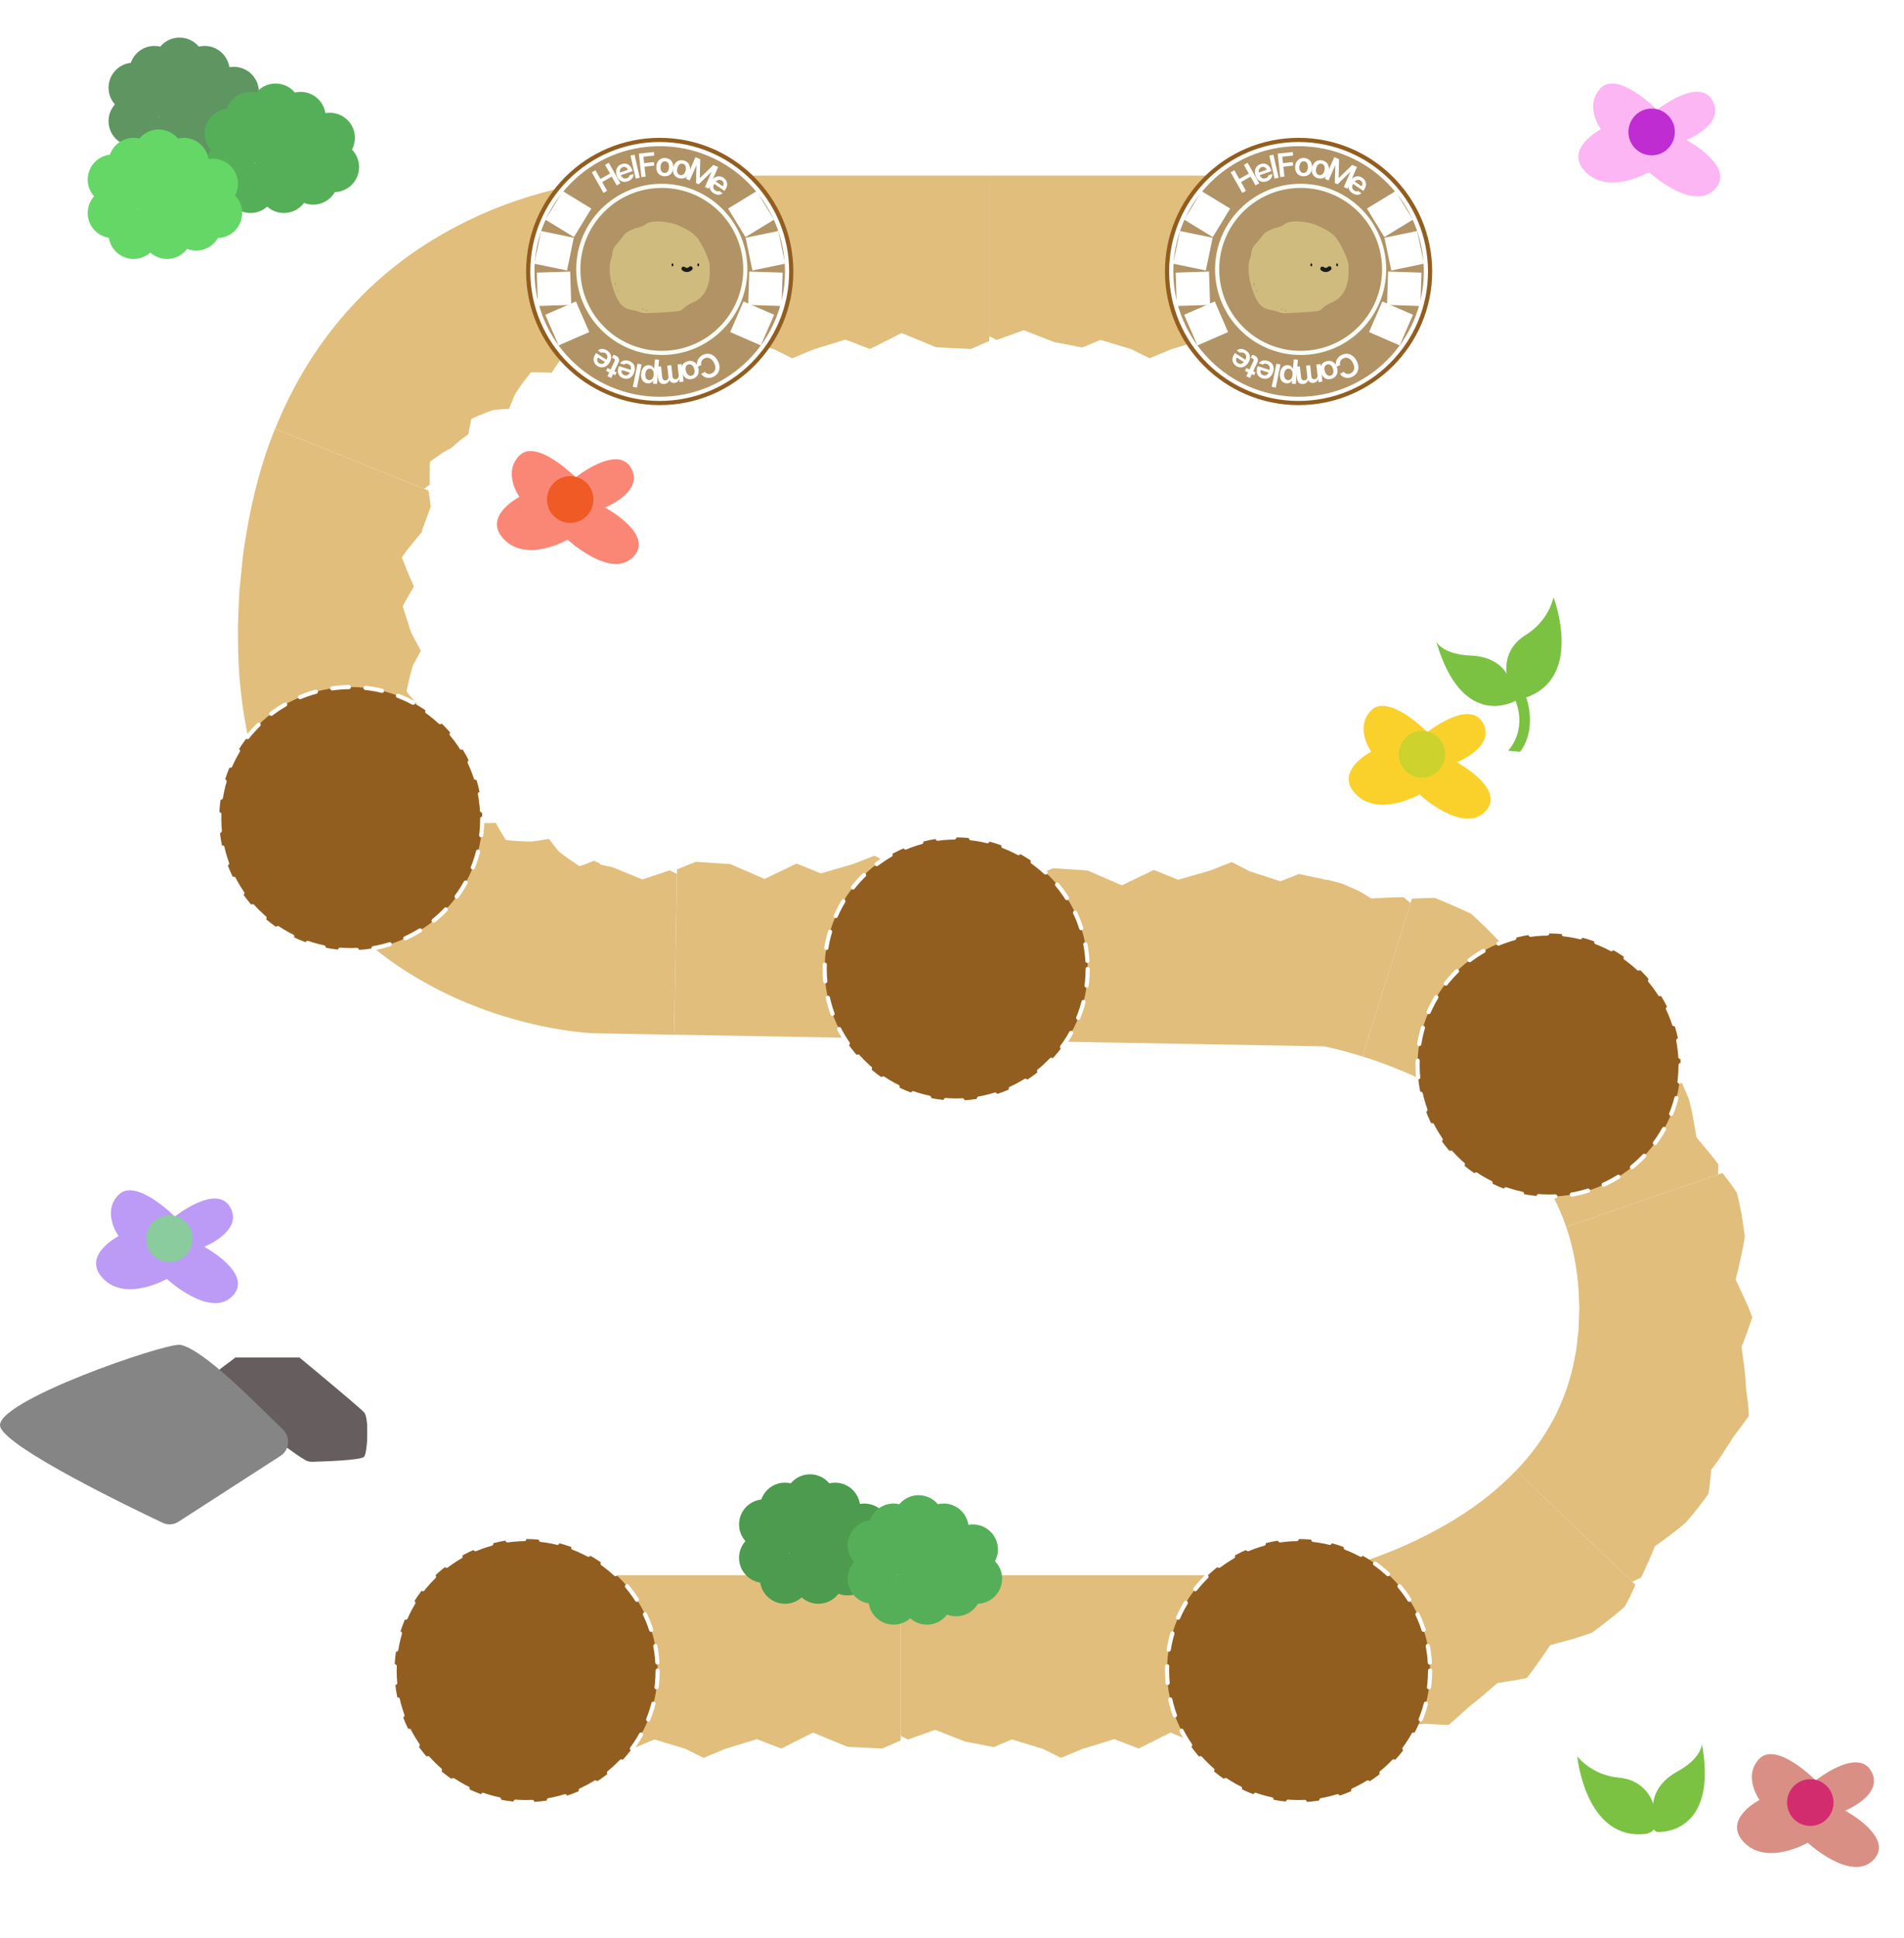 <svg width="456" height="464" viewBox="0 0 456 464" fill="none" xmlns="http://www.w3.org/2000/svg">
<g clip-path="url(#clip0_1145_4096)" filter="url(#filter0_i_1145_4096)">
<path d="M234.94 83.54L236.7 84.39L243.18 82.07L250.4 84.88L257.18 86.21L261.57 84.38L268.96 86.61L273.33 88.78L278.39 86.67L286.08 84.3L291.94 86.55L299.55 82.73L307.8 86.14L316.08 86.54L320.53 84.64V45.05H234.94V83.54Z" fill="#E1BE7C"/>
<path d="M151.08 83.83C151.58 84.06 152.08 84.29 152.57 84.55C154.23 83.63 155.93 82.8 157.57 82.02C157.81 82.14 158.05 82.26 158.26 82.39C158.46 82.52 158.76 82.65 158.76 82.77C158.84 82.84 159.24 82.89 159.45 82.96L160.15 83.14L160.61 83.25L160.89 83.36L161.45 83.58L162.57 84.02L164.81 84.89L171.59 86.22L175.98 84.39L183.37 86.62L187.74 88.79L192.8 86.68L200.48 84.31L206.35 86.56L213.95 82.74L222.21 86.15L230.48 86.56L234.93 84.65V45.05H160.55H160.47C160.44 45.05 160.47 45.05 160.5 45.05C160.56 45.05 160.44 45.05 160.4 45.05L159.34 45.02L158.45 45H156.78C155.69 45.02 154.61 45.03 153.56 45.08C151.45 45.17 149.37 45.31 147.32 45.52L151.08 83.82V83.83Z" fill="#E1BE7C"/>
<path d="M99.61 120.02C100.04 119.68 100.45 119.35 100.92 119.06V116.29C100.92 115.35 100.92 114.38 101.02 113.48L103.61 111.69C104.44 111.09 105.4 110.64 106.26 110.13L107.22 109.26C107.53 108.96 107.85 108.69 108.2 108.44L110.21 106.91C110.27 106.29 110.38 105.7 110.51 105.12L110.88 103.32C111.32 103.11 111.73 102.88 112.19 102.69L113.55 102.15C114.46 101.82 115.28 101.41 116.22 101.16C117.5 101.05 118.68 100.91 119.91 100.89L120.67 99.019C120.93 98.379 121.2 97.73 121.52 97.129C122.08 96.32 122.62 95.439 123.23 94.62L125.15 92.159H127.65L128.87 92.189L130.11 92.269C131.31 90.329 132.71 88.439 134.24 86.579C135.48 86.779 136.68 86.95 137.9 87.23C139.11 87.48 140.29 87.73 141.48 88.059C143.6 87.669 145.77 87.439 147.93 87.23C148.99 86.46 150.09 85.65 151.21 84.919L147.32 45.52C142.98 45.95 138.69 46.609 134.42 47.52C130.16 48.459 125.92 49.59 121.72 51.029C113.34 53.889 105.13 57.9 97.52 63.09C89.92 68.279 83.06 74.779 77.38 82.07C71.68 89.359 67.22 97.43 63.89 105.66L99.59 120.02H99.61Z" fill="#E1BE7C"/>
<path d="M101.06 187.66L101.19 186.13C99.71 185.19 98.43 184.02 97.01 182.84C97.04 181.83 97.23 180.76 97.33 179.76C97.45 178.75 97.56 177.78 97.79 176.75L97.72 174.13C97.68 173.28 97.78 172.35 97.8 171.48C96.99 170.52 96.08 169.57 95.36 168.49C95.83 166.42 96.22 164.44 96.88 162.39C97.53 161.17 98.11 160 98.79 158.81L96.62 154.75C96.17 153.71 95.87 152.61 95.51 151.51L94.46 148.18C95.28 146.55 96.27 144.96 97.15 143.39C96.03 141.1 95.17 138.84 94.25 136.48C95.66 134.3 97.41 132.38 98.96 130.47C99.23 129.37 99.69 128.4 100.04 127.37C100.43 126.36 100.75 125.31 101.18 124.34L100.61 120.44L63.88 105.67C60.49 113.92 58.43 122.33 57.02 130.62C56.71 132.69 56.3 134.78 56.1 136.83L55.49 143C55.24 145.05 55.24 147.13 55.13 149.2C55.05 151.27 54.93 153.33 55 155.45C54.95 163.82 55.82 172.52 57.79 181.25C59.77 189.98 63 198.79 67.76 207L101.03 187.67L101.06 187.66Z" fill="#E1BE7C"/>
<path d="M160.13 212.26L158.38 211.38L151.86 213.58L144.69 210.64L143 210.28L142.16 210.1L141.95 210.05C141.9 210.04 141.91 210.02 141.88 210.01L141.78 209.93L141.59 209.75C141.59 209.75 141.52 209.69 141.49 209.66C141.45 209.63 141.35 209.59 141.28 209.56L140.23 209.1C139.16 209.57 137.98 210.01 136.77 210.38C135.07 209.29 133.41 208.13 131.86 206.89C131.01 205.92 130.23 204.86 129.47 203.86C128.12 204.09 126.7 204.34 125.31 204.49C123.27 204.49 121.24 204.36 119.19 204.14C118.71 203.49 118.33 202.76 117.91 202.09L117.31 201.08L116.77 200.03C115.69 200.06 114.56 200.1 113.48 200.03C112.39 199.98 111.22 199.95 110.14 199.79C109.76 198.68 109.35 197.65 109.09 196.53C108.81 195.43 108.5 194.41 108.35 193.3C107.2 191.84 106.19 190.29 105.25 188.69C104.21 188.19 103.05 187.73 102 187.11L67.77 207C72.46 215.25 78.85 222.66 86.06 228.79C89.69 231.82 93.51 234.6 97.51 236.94C101.49 239.33 105.59 241.4 109.78 243.11C113.97 244.85 118.23 246.29 122.55 247.44C126.91 248.59 131.23 249.47 135.99 250.04C136.6 250.11 137.17 250.18 137.9 250.24C138.68 250.31 139.51 250.37 140.31 250.4L143.38 250.46L148.73 250.56L159.43 250.75L160.12 212.27L160.13 212.26Z" fill="#E1BE7C"/>
<path d="M245.71 213.8L243.96 212.91L237.45 215.12L230.27 212.18L223.52 210.72L219.1 212.48L211.75 210.11L207.42 207.87L202.32 209.88L194.59 212.12L188.77 209.77L181.1 213.45L172.9 209.89L164.64 209.34L160.15 211.16L159.44 250.74L245.02 252.27L245.71 213.8Z" fill="#E1BE7C"/>
<path d="M335.81 219.22C335.26 218.74 334.7 218.28 334.14 217.82C331.56 217.85 328.98 217.96 326.4 218.12L324.52 216.96L323.54 216.39C323.08 216.17 322.61 215.95 322.13 215.74C321.18 215.31 320.2 214.91 319.21 214.51C318.21 214.23 317.19 213.96 316.15 213.71L315.43 213.62L315.01 213.53L314.17 213.35L312.48 212.99L309.1 212.26L304.68 214.01L297.33 211.64L293 209.4L287.9 211.42L280.17 213.65L274.35 211.3L266.68 214.98L258.48 211.43L250.22 210.88L245.73 212.71L245.02 252.29L287.81 253.05L309.21 253.43L314.56 253.53C315.24 253.53 315.14 253.54 315.81 253.68C318.52 254.27 321.45 255.07 324.29 255.95L335.81 219.23V219.22Z" fill="#E1BE7C"/>
<path d="M409.47 284.2L409.54 281.84C408.76 280.69 407.84 279.61 406.96 278.52L404.31 275.34L403.5 270.75C403.35 269.98 403.22 269.19 403.04 268.42L402.46 266.13C401.89 264.81 401.35 263.46 400.74 262.15L398.78 258.27C397.23 257.1 395.54 256.11 393.93 255.09L392.89 252.96L391.75 250.91C390.97 249.55 390.22 248.12 389.37 246.8C388.57 245.04 387.75 243.23 386.86 241.45C384.78 240.6 382.75 239.73 380.69 239L376.27 237.1L371.84 235.45C371.11 234.46 370.32 233.57 369.54 232.62C368.76 231.7 367.98 230.72 367.16 229.83C365.53 229.62 363.93 229.42 362.33 229.26L357.56 228.9C356.41 227.69 355.24 226.5 354.05 225.3L350.38 221.81C347.48 220.46 344.57 219.15 341.6 217.98C339.77 218 337.95 218.07 336.14 218.17L324.29 255.94C330.01 257.73 335.6 260.01 340.81 262.67C346.01 265.35 350.86 268.43 355.15 271.87C363.7 278.83 369.82 287.16 373.1 296.76L409.48 284.2H409.47Z" fill="#E1BE7C"/>
<path d="M388.91 381.72L391.01 380.74C391.65 379.54 392.19 378.24 392.75 376.99C393.29 375.72 393.86 374.51 394.34 373.23C396.82 371.46 399.38 369.64 401.73 367.53C403.68 365.41 405.4 363.07 407.15 360.72C407.33 359.76 407.46 358.78 407.55 357.8L407.84 354.89L409.29 352.97C409.75 352.32 410.18 351.65 410.62 350.98L413.25 346.89C414.47 345.32 415.64 343.7 416.84 342.04C416.79 339.74 416.42 337.46 416.15 335.24C416.06 331.9 415.51 328.66 415.08 325.47C415.61 324.31 415.99 323.15 416.42 321.98L417.67 318.43C417.37 317.64 417.11 316.86 416.77 316.09L415.74 313.8C415.05 312.29 414.36 310.8 413.67 309.35C414.14 307.68 414.48 305.97 414.88 304.24C415.26 302.51 415.66 300.75 415.87 298.95L415.12 293.8C414.79 292.09 414.39 290.37 414.01 288.66C413.45 287.83 412.94 287.01 412.33 286.21L410.51 283.85L373.09 296.77C374.75 301.58 375.72 306.73 376.08 312.15L376.23 316.27L376.09 320.35L376.06 321.37L375.94 322.36L375.72 324.34C375.64 325 375.61 325.67 375.49 326.31L375.12 328.22C373.2 338.44 368.5 347.39 361.11 355.1L388.91 381.71V381.72Z" fill="#E1BE7C"/>
<path d="M299.3 418.65L301.07 419.5L307.55 417.18L311.16 418.58L312.06 418.93C312.24 418.99 312.3 419.05 312.57 419.11L313.34 419.29C314.38 419.53 315.43 419.75 316.49 419.95C317.48 419.98 318.45 419.87 319.44 419.81L322.32 419.55C323.69 419.47 325.03 419.38 326.36 419.27C327.87 418.26 329.32 417.22 330.75 416.18C333.64 416.11 336.55 415.98 339.46 415.73C341.28 415.88 343.1 415.95 344.95 416.02C346.53 414.66 348.08 413.26 349.6 411.86C350.8 410.89 351.99 409.95 353.16 408.97L356.62 405.99C358.95 405.6 361.33 405.28 363.68 404.76C365.66 402.21 367.51 399.54 369.28 396.9L374.23 395.57C375.88 395.07 377.53 394.52 379.2 393.96C380.57 393.02 381.88 391.94 383.22 390.92C384.57 389.92 385.85 388.79 387.14 387.67L388.47 385.11L389.69 382.46L361.1 355.08C357.42 358.93 353.11 362.46 348.31 365.59C343.49 368.71 338.22 371.46 332.69 373.82C329.91 374.97 327.08 376.05 324.2 377.02C321.33 377.97 318.41 378.83 315.55 379.54C314.85 379.71 314.13 379.88 313.45 380.03L312.94 380.13C312.78 380.16 312.62 380.13 312.46 380.14H309.99H299.29V418.62L299.3 418.65Z" fill="#E1BE7C"/>
<path d="M213.71 418.65L215.47 419.5L221.95 417.18L229.17 419.99L235.95 421.32L240.34 419.49L247.73 421.73L252.1 423.89L257.16 421.78L264.85 419.41L270.71 421.66L278.32 417.84L286.58 421.25L294.85 421.66L299.3 419.75V380.16L213.71 380.17V418.65Z" fill="#E1BE7C"/>
<path d="M128.12 418.65L129.88 419.5L136.36 417.18L143.58 419.99L150.36 421.32L154.75 419.49L162.14 421.73L166.51 423.89L171.57 421.78L179.26 419.41L185.12 421.66L192.73 417.84L200.99 421.25L209.26 421.66L213.71 419.75V380.16L128.12 380.17V418.65Z" fill="#E1BE7C"/>
</g>
<circle cx="311" cy="65" r="32" fill="#925E20"/>
<circle cx="126" cy="400" r="31.5" fill="#925E20" stroke="white" stroke-linecap="round" stroke-linejoin="round" stroke-dasharray="4 4"/>
<circle cx="311" cy="400" r="31.5" fill="#925E20" stroke="white" stroke-linecap="round" stroke-linejoin="round" stroke-dasharray="4 4"/>
<circle cx="371" cy="255" r="31.5" fill="#925E20" stroke="white" stroke-linecap="round" stroke-linejoin="round" stroke-dasharray="4 4"/>
<circle cx="229" cy="232" r="31.5" fill="#925E20" stroke="white" stroke-linecap="round" stroke-linejoin="round" stroke-dasharray="4 4"/>
<circle cx="84" cy="196" r="31.5" fill="#925E20" stroke="white" stroke-linecap="round" stroke-linejoin="round" stroke-dasharray="4 4"/>
<circle cx="158" cy="65" r="32" fill="#925E20"/>
<g clip-path="url(#clip1_1145_4096)" filter="url(#filter1_i_1145_4096)">
<path d="M339.85 177.276C339.85 177.276 330.527 167.892 326.398 172.07C322.268 176.247 326.398 181.968 326.398 181.968C326.398 181.968 317.259 186.66 322.779 192.217C328.299 197.773 337.949 192.217 337.949 192.217C337.949 192.217 348.294 201.766 353.63 196.374C358.966 190.982 346.904 184.52 346.904 184.52C346.904 184.52 356.39 180.754 353.119 175.033C349.848 169.312 339.85 177.297 339.85 177.297V177.276Z" fill="#FAD12B"/>
<g filter="url(#filter2_i_1145_4096)">
<path d="M338.561 189.195C341.632 189.195 344.122 186.689 344.122 183.598C344.122 180.506 341.632 178 338.561 178C335.49 178 333 180.506 333 183.598C333 186.689 335.49 189.195 338.561 189.195Z" fill="#CDD22C"/>
</g>
</g>
<g clip-path="url(#clip2_1145_4096)" filter="url(#filter3_i_1145_4096)">
<path d="M135.85 116.276C135.85 116.276 126.527 106.892 122.398 111.07C118.268 115.247 122.398 120.968 122.398 120.968C122.398 120.968 113.259 125.66 118.779 131.217C124.299 136.773 133.949 131.217 133.949 131.217C133.949 131.217 144.294 140.766 149.63 135.374C154.966 129.982 142.904 123.52 142.904 123.52C142.904 123.52 152.39 119.754 149.119 114.033C145.848 108.312 135.85 116.297 135.85 116.297V116.276Z" fill="#FA8776"/>
<g filter="url(#filter4_i_1145_4096)">
<path d="M134.561 128.195C137.632 128.195 140.122 125.689 140.122 122.598C140.122 119.506 137.632 117 134.561 117C131.49 117 129 119.506 129 122.598C129 125.689 131.49 128.195 134.561 128.195Z" fill="#F05A24"/>
</g>
</g>
<g clip-path="url(#clip3_1145_4096)" filter="url(#filter5_i_1145_4096)">
<path d="M394.85 28.276C394.85 28.276 385.527 18.892 381.398 23.07C377.268 27.247 381.398 32.968 381.398 32.968C381.398 32.968 372.259 37.66 377.779 43.217C383.299 48.773 392.949 43.217 392.949 43.217C392.949 43.217 403.294 52.766 408.63 47.374C413.966 41.982 401.904 35.52 401.904 35.52C401.904 35.52 411.39 31.754 408.119 26.033C404.848 20.312 394.85 28.297 394.85 28.297V28.276Z" fill="#FCB6F3"/>
<g filter="url(#filter6_i_1145_4096)">
<path d="M393.561 40.195C396.632 40.195 399.122 37.689 399.122 34.598C399.122 31.506 396.632 29 393.561 29C390.49 29 388 31.506 388 34.598C388 37.689 390.49 40.195 393.561 40.195Z" fill="#BF2CD2"/>
</g>
</g>
<g clip-path="url(#clip4_1145_4096)" filter="url(#filter7_i_1145_4096)">
<path d="M432.85 428.276C432.85 428.276 423.527 418.892 419.398 423.07C415.268 427.247 419.398 432.968 419.398 432.968C419.398 432.968 410.259 437.66 415.779 443.217C421.299 448.773 430.949 443.217 430.949 443.217C430.949 443.217 441.294 452.766 446.63 447.374C451.966 441.982 439.904 435.52 439.904 435.52C439.904 435.52 449.39 431.754 446.119 426.033C442.848 420.312 432.85 428.297 432.85 428.297V428.276Z" fill="#D98F84"/>
<g filter="url(#filter8_i_1145_4096)">
<path d="M431.561 440.195C434.632 440.195 437.122 437.689 437.122 434.598C437.122 431.506 434.632 429 431.561 429C428.49 429 426 431.506 426 434.598C426 437.689 428.49 440.195 431.561 440.195Z" fill="#D22C6F"/>
</g>
</g>
<g clip-path="url(#clip5_1145_4096)" filter="url(#filter9_i_1145_4096)">
<path d="M39.85 293.276C39.85 293.276 30.527 283.892 26.398 288.07C22.268 292.247 26.398 297.968 26.398 297.968C26.398 297.968 17.259 302.66 22.779 308.217C28.299 313.773 37.949 308.217 37.949 308.217C37.949 308.217 48.294 317.766 53.63 312.374C58.966 306.982 46.904 300.52 46.904 300.52C46.904 300.52 56.39 296.754 53.119 291.033C49.848 285.312 39.85 293.297 39.85 293.297V293.276Z" fill="#BC9BF6"/>
<g filter="url(#filter10_i_1145_4096)">
<path d="M38.561 305.195C41.632 305.195 44.122 302.689 44.122 299.598C44.122 296.506 41.632 294 38.561 294C35.49 294 33 296.506 33 299.598C33 302.689 35.49 305.195 38.561 305.195Z" fill="#8ACC9E"/>
</g>
</g>
<g clip-path="url(#clip6_1145_4096)">
<g filter="url(#filter11_i_1145_4096)">
<path d="M73.29 353.692C73.715 353.916 74.196 354 74.677 354C77.194 353.944 86.501 353.663 87.208 352.793C88.028 351.783 88.453 343.613 87.208 342.181C85.963 340.75 66.841 325 66.841 325C66.841 325 59.43 324.804 57.789 327.443C56.148 330.082 51 331.935 51 334.405C51 336.679 68.793 351.305 73.29 353.692Z" fill="#665E5E"/>
</g>
</g>
<g clip-path="url(#clip7_1145_4096)" filter="url(#filter12_i_1145_4096)">
<path d="M42.734 372.361L67.17 356.594C69.347 355.199 69.648 352.079 67.772 350.282C60.685 343.474 48.803 331.134 43.174 330C39.955 329.385 -2.154 343.758 0.093 349.715C2.038 354.868 31.13 368.91 38.982 372.621C40.186 373.189 41.599 373.094 42.734 372.361Z" fill="#858585"/>
</g>
<g filter="url(#filter13_i_1145_4096)">
<path d="M362.972 169.786C362.972 169.786 350.275 177.224 344 155.678C344 155.678 345.532 158.712 352.222 158.958C358.913 159.204 360.848 163.353 360.848 163.353C360.848 163.353 359.66 157.57 365.36 154.061C371.063 150.551 372.053 145 372.053 145C372.053 145 379.408 164.099 365.526 168.997C365.526 168.997 364.046 169.379 363.47 168.811C363.47 168.811 363.468 169.297 362.972 169.786Z" fill="#7CC242"/>
<path d="M361.174 181.735C361.174 181.735 365.775 177.221 362.972 169.787L362.131 168.107L364.498 167.013L365.529 168.998C365.529 168.998 368.306 176.393 364.063 182L361.174 181.735Z" fill="#7CC242"/>
</g>
<g filter="url(#filter14_i_1145_4096)">
<path d="M396.932 440.649C396.932 440.649 411.614 441.636 407.612 419.555C407.612 419.555 407.596 422.954 401.718 426.161C395.841 429.367 395.961 433.944 395.961 433.944C395.961 433.944 394.443 428.238 387.776 427.642C381.106 427.048 377.742 422.522 377.742 422.522C377.742 422.522 379.686 442.896 394.295 441.083C394.295 441.083 395.79 440.764 396.051 439.998C396.051 439.998 396.27 440.432 396.932 440.649Z" fill="#7CC242"/>
</g>
<g filter="url(#filter15_i_1145_4096)">
<path fill-rule="evenodd" clip-rule="evenodd" d="M198.612 359.161C199.057 359.056 199.522 359 200 359C203.006 359 205.496 361.211 205.932 364.095C206.279 364.032 206.636 364 207 364C210.314 364 213 366.686 213 370C213 371.017 212.747 371.976 212.3 372.815C213.352 373.896 214 375.372 214 377C214 380.247 211.421 382.892 208.199 382.997C207.162 384.792 205.222 386 203 386C202.227 386 201.488 385.854 200.81 385.588C199.716 387.052 197.969 388 196 388C194.463 388 193.062 387.422 192 386.472C190.938 387.422 189.537 388 188 388C185.002 388 182.518 385.801 182.071 382.929C179.199 382.482 177 379.998 177 377C177 375.463 177.578 374.062 178.528 373C177.578 371.938 177 370.537 177 369C177 365.913 179.331 363.371 182.328 363.037C183.142 360.687 185.374 359 188 359C188.478 359 188.943 359.056 189.388 359.161C190.489 357.841 192.146 357 194 357C195.854 357 197.511 357.841 198.612 359.161ZM189.083 375.999C189.078 376.031 189.073 376.063 189.068 376.095C189.022 376.086 188.975 376.079 188.929 376.071C188.925 376.047 188.921 376.023 188.917 375.999C188.945 376 188.972 376 189 376C189.028 376 189.055 376 189.083 375.999Z" fill="#4C9B4E"/>
</g>
<g filter="url(#filter16_i_1145_4096)">
<path fill-rule="evenodd" clip-rule="evenodd" d="M224.612 364.161C225.057 364.056 225.522 364 226 364C229.006 364 231.496 366.211 231.932 369.095C232.279 369.032 232.636 369 233 369C236.314 369 239 371.686 239 375C239 376.017 238.747 376.976 238.3 377.815C239.352 378.896 240 380.372 240 382C240 385.247 237.421 387.892 234.199 387.997C233.162 389.792 231.222 391 229 391C228.227 391 227.488 390.854 226.81 390.588C225.716 392.052 223.969 393 222 393C220.463 393 219.062 392.422 218 391.472C216.938 392.422 215.537 393 214 393C211.002 393 208.518 390.801 208.071 387.929C205.199 387.482 203 384.998 203 382C203 380.463 203.578 379.062 204.528 378C203.578 376.938 203 375.537 203 374C203 370.913 205.331 368.371 208.328 368.037C209.142 365.687 211.374 364 214 364C214.478 364 214.943 364.056 215.388 364.161C216.489 362.841 218.146 362 220 362C221.854 362 223.511 362.841 224.612 364.161ZM215.083 380.999C215.078 381.031 215.073 381.063 215.068 381.095C215.022 381.086 214.975 381.079 214.929 381.071C214.925 381.047 214.921 381.023 214.917 380.999C214.945 381 214.972 381 215 381C215.028 381 215.055 381 215.083 380.999Z" fill="#55AF58"/>
</g>
<g filter="url(#filter17_i_1145_4096)">
<path fill-rule="evenodd" clip-rule="evenodd" d="M47.612 15.161C48.057 15.056 48.522 15 49 15C52.006 15 54.496 17.211 54.932 20.095C55.279 20.032 55.636 20 56 20C59.314 20 62 22.686 62 26C62 27.017 61.747 27.976 61.3 28.815C62.352 29.896 63 31.372 63 33C63 36.247 60.421 38.892 57.199 38.997C56.162 40.792 54.222 42 52 42C51.227 42 50.488 41.854 49.81 41.588C48.716 43.052 46.968 44 45 44C43.463 44 42.062 43.422 41 42.472C39.938 43.422 38.537 44 37 44C34.002 44 31.518 41.801 31.071 38.929C28.199 38.482 26 35.998 26 33C26 31.463 26.578 30.061 27.528 29C26.578 27.939 26 26.537 26 25C26 21.913 28.331 19.371 31.328 19.037C32.142 16.687 34.374 15 37 15C37.478 15 37.943 15.056 38.388 15.161C39.489 13.841 41.146 13 43 13C44.854 13 46.511 13.841 47.612 15.161ZM38.083 31.999C38.078 32.031 38.073 32.063 38.068 32.095C38.022 32.086 37.975 32.079 37.929 32.071C37.925 32.047 37.921 32.023 37.917 31.999C37.945 32 37.972 32 38 32C38.028 32 38.055 32 38.083 31.999Z" fill="#5E9560"/>
</g>
<g filter="url(#filter18_i_1145_4096)">
<path fill-rule="evenodd" clip-rule="evenodd" d="M70.612 26.161C71.057 26.056 71.522 26 72 26C75.006 26 77.496 28.211 77.932 31.095C78.279 31.032 78.635 31 79 31C82.314 31 85 33.686 85 37C85 38.017 84.747 38.976 84.3 39.815C85.352 40.896 86 42.372 86 44C86 47.247 83.421 49.892 80.199 49.997C79.162 51.792 77.222 53 75 53C74.227 53 73.488 52.854 72.81 52.588C71.716 54.052 69.969 55 68 55C66.463 55 65.061 54.422 64 53.472C62.938 54.422 61.537 55 60 55C57.002 55 54.518 52.801 54.071 49.929C51.199 49.482 49 46.998 49 44C49 42.463 49.578 41.062 50.528 40C49.578 38.938 49 37.537 49 36C49 32.913 51.331 30.371 54.328 30.037C55.142 27.687 57.374 26 60 26C60.478 26 60.943 26.056 61.388 26.161C62.489 24.841 64.146 24 66 24C67.854 24 69.511 24.841 70.612 26.161ZM61.083 42.999C61.078 43.031 61.073 43.063 61.068 43.095C61.022 43.086 60.975 43.079 60.929 43.071C60.925 43.047 60.921 43.023 60.917 42.999C60.945 43 60.972 43 61 43C61.028 43 61.055 43 61.083 42.999Z" fill="#55AF58"/>
</g>
<g filter="url(#filter19_i_1145_4096)">
<path fill-rule="evenodd" clip-rule="evenodd" d="M42.612 37.161C43.057 37.056 43.522 37 44 37C47.006 37 49.496 39.211 49.932 42.095C50.279 42.032 50.636 42 51 42C54.314 42 57 44.686 57 48C57 49.017 56.747 49.976 56.3 50.815C57.352 51.896 58 53.372 58 55C58 58.247 55.421 60.892 52.199 60.997C51.162 62.792 49.222 64 47 64C46.227 64 45.488 63.854 44.81 63.588C43.716 65.052 41.968 66 40 66C38.463 66 37.062 65.422 36 64.472C34.938 65.422 33.537 66 32 66C29.002 66 26.518 63.801 26.071 60.929C23.199 60.482 21 57.998 21 55C21 53.463 21.578 52.062 22.528 51C21.578 49.938 21 48.537 21 47C21 43.913 23.331 41.371 26.328 41.037C27.142 38.687 29.374 37 32 37C32.478 37 32.943 37.056 33.388 37.161C34.489 35.841 36.146 35 38 35C39.854 35 41.511 35.841 42.612 37.161ZM33.083 53.999C33.078 54.031 33.073 54.063 33.068 54.095C33.022 54.086 32.975 54.079 32.929 54.071C32.925 54.047 32.921 54.023 32.917 53.999C32.945 54 32.972 54 33 54C33.028 54 33.055 54 33.083 53.999Z" fill="#64D767"/>
</g>
<circle cx="311.5" cy="64.5" r="20" stroke="white"/>
<circle cx="311" cy="65" r="30.5" fill="#EBF6E6" fill-opacity="0.35" stroke="white"/>
<path d="M321.831 89.04C321.969 89.219 322.13 89.351 322.316 89.435C322.5 89.521 322.696 89.558 322.903 89.545C323.111 89.532 323.316 89.473 323.52 89.366C323.796 89.222 324.004 89.025 324.143 88.775C324.282 88.528 324.342 88.24 324.322 87.912C324.301 87.586 324.193 87.238 324 86.868C323.803 86.492 323.577 86.202 323.32 85.998C323.063 85.796 322.794 85.682 322.512 85.657C322.231 85.631 321.953 85.69 321.679 85.834C321.478 85.939 321.313 86.071 321.184 86.23C321.055 86.391 320.97 86.569 320.931 86.764C320.891 86.962 320.902 87.167 320.963 87.38L320.048 87.853C319.926 87.505 319.89 87.151 319.938 86.791C319.988 86.433 320.125 86.098 320.351 85.786C320.575 85.476 320.88 85.22 321.265 85.018C321.707 84.787 322.156 84.683 322.611 84.707C323.067 84.733 323.494 84.888 323.893 85.174C324.292 85.46 324.63 85.867 324.905 86.394C325.181 86.921 325.322 87.43 325.327 87.922C325.334 88.415 325.217 88.856 324.977 89.243C324.737 89.63 324.398 89.939 323.959 90.169C323.588 90.362 323.215 90.468 322.84 90.486C322.466 90.505 322.112 90.433 321.78 90.27C321.447 90.107 321.16 89.856 320.918 89.517L321.831 89.04Z" fill="white"/>
<path d="M317.614 86.51C318.004 86.388 318.373 86.368 318.72 86.448C319.066 86.531 319.369 86.705 319.627 86.97C319.884 87.237 320.077 87.578 320.206 87.993C320.336 88.408 320.371 88.798 320.311 89.164C320.25 89.53 320.101 89.846 319.863 90.111C319.624 90.377 319.309 90.571 318.919 90.692C318.529 90.814 318.161 90.834 317.814 90.751C317.466 90.668 317.164 90.493 316.907 90.226C316.65 89.959 316.457 89.618 316.327 89.204C316.198 88.789 316.163 88.398 316.222 88.032C316.282 87.668 316.432 87.353 316.671 87.088C316.909 86.825 317.224 86.632 317.614 86.51ZM319.247 88.295C319.168 88.042 319.061 87.827 318.924 87.649C318.788 87.472 318.628 87.347 318.443 87.276C318.259 87.206 318.061 87.204 317.848 87.27C317.639 87.336 317.48 87.449 317.37 87.611C317.261 87.774 317.2 87.967 317.189 88.191C317.178 88.414 317.212 88.653 317.291 88.906C317.37 89.159 317.478 89.375 317.615 89.554C317.752 89.733 317.911 89.859 318.094 89.931C318.277 90.004 318.473 90.007 318.682 89.942C318.895 89.875 319.056 89.76 319.167 89.596C319.278 89.433 319.339 89.238 319.35 89.013C319.361 88.787 319.326 88.548 319.247 88.295Z" fill="white"/>
<path d="M316.709 91.391L315.764 91.493L315.687 90.776L315.634 90.782C315.573 91.035 315.449 91.24 315.262 91.397C315.074 91.555 314.839 91.649 314.559 91.679C314.277 91.71 314.03 91.667 313.817 91.551C313.603 91.437 313.443 91.264 313.336 91.031L313.292 91.036C313.222 91.284 313.083 91.489 312.875 91.651C312.665 91.814 312.409 91.912 312.107 91.945C311.847 91.973 311.612 91.942 311.402 91.852C311.19 91.764 311.018 91.618 310.885 91.413C310.75 91.209 310.665 90.954 310.632 90.646L310.325 87.814L311.317 87.707L311.607 90.388C311.625 90.556 311.673 90.694 311.749 90.8C311.824 90.909 311.918 90.985 312.032 91.028C312.146 91.071 312.273 91.085 312.412 91.07C312.571 91.053 312.705 91.004 312.813 90.924C312.921 90.844 312.998 90.739 313.046 90.61C313.093 90.482 313.108 90.34 313.091 90.182L312.805 87.546L313.775 87.441L314.07 90.162C314.085 90.305 314.129 90.427 314.201 90.529C314.272 90.632 314.364 90.707 314.478 90.754C314.593 90.803 314.72 90.82 314.859 90.805C315.002 90.789 315.129 90.739 315.24 90.652C315.349 90.567 315.431 90.453 315.486 90.312C315.542 90.172 315.56 90.018 315.542 89.847L315.263 87.279L316.252 87.172L316.709 91.391Z" fill="white"/>
<path d="M310.348 91.934L309.377 91.852L309.436 91.156L309.375 91.15C309.253 91.349 309.093 91.513 308.895 91.644C308.697 91.776 308.432 91.827 308.1 91.799C307.77 91.771 307.481 91.661 307.233 91.47C306.983 91.279 306.796 91.012 306.671 90.671C306.547 90.331 306.504 89.933 306.543 89.476C306.581 89.025 306.69 88.64 306.868 88.323C307.045 88.007 307.273 87.774 307.551 87.624C307.829 87.474 308.134 87.413 308.468 87.441C308.793 87.469 309.044 87.563 309.223 87.725C309.4 87.886 309.532 88.072 309.619 88.285L309.66 88.288L309.852 86.037L310.843 86.121L310.348 91.934ZM309.556 89.738C309.58 89.463 309.562 89.218 309.502 89.004C309.441 88.79 309.34 88.62 309.199 88.493C309.058 88.367 308.883 88.294 308.674 88.277C308.46 88.258 308.272 88.302 308.111 88.406C307.949 88.511 307.821 88.663 307.726 88.864C307.631 89.065 307.573 89.299 307.55 89.567C307.527 89.833 307.546 90.072 307.605 90.282C307.663 90.494 307.763 90.663 307.906 90.79C308.047 90.916 308.225 90.989 308.442 91.007C308.655 91.025 308.841 90.986 309.001 90.888C309.159 90.791 309.285 90.644 309.38 90.447C309.474 90.249 309.533 90.013 309.556 89.738Z" fill="white"/>
<path d="M305.691 87.071L306.666 87.268L305.542 92.813L304.567 92.615L305.691 87.071Z" fill="white"/>
<path d="M303.613 86.405C304.014 86.535 304.335 86.733 304.577 86.997C304.816 87.262 304.964 87.576 305.02 87.939C305.076 88.304 305.036 88.696 304.9 89.114C304.766 89.526 304.569 89.865 304.309 90.131C304.048 90.397 303.746 90.57 303.402 90.652C303.056 90.734 302.693 90.713 302.313 90.589C301.969 90.478 301.682 90.303 301.452 90.066C301.221 89.828 301.073 89.53 301.008 89.17C300.942 88.811 300.983 88.406 301.13 87.952L301.225 87.66L304.039 88.573C304.109 88.345 304.128 88.133 304.097 87.939C304.064 87.746 303.985 87.581 303.859 87.444C303.734 87.306 303.568 87.204 303.363 87.137C303.165 87.073 302.984 87.057 302.819 87.088C302.652 87.119 302.515 87.188 302.409 87.295L301.484 86.995C301.617 86.781 301.791 86.612 302.006 86.488C302.22 86.365 302.464 86.296 302.739 86.278C303.013 86.263 303.304 86.305 303.613 86.405ZM301.926 88.596C301.867 88.778 301.853 88.954 301.885 89.123C301.915 89.294 301.987 89.442 302.101 89.568C302.213 89.695 302.358 89.788 302.537 89.846C302.721 89.906 302.9 89.916 303.075 89.878C303.248 89.84 303.401 89.761 303.532 89.643C303.662 89.527 303.761 89.384 303.828 89.214L301.926 88.596Z" fill="white"/>
<path d="M298.485 88.11L299.239 88.466L300.178 86.478C300.235 86.356 300.261 86.254 300.256 86.169C300.248 86.087 300.219 86.018 300.166 85.965C300.112 85.911 300.04 85.863 299.948 85.819C299.865 85.78 299.74 85.728 299.575 85.665L299.923 84.928C300.088 84.975 300.264 85.043 300.45 85.131C300.682 85.24 300.87 85.376 301.015 85.538C301.158 85.701 301.244 85.887 301.273 86.094C301.3 86.3 301.258 86.519 301.148 86.752L300.138 88.891L300.683 89.148L300.355 89.842L299.81 89.585L299.376 90.504L298.477 90.08L298.911 89.161L298.157 88.804L298.485 88.11Z" fill="white"/>
<path d="M298.393 83.915C298.748 84.142 299.009 84.415 299.175 84.731C299.339 85.049 299.402 85.39 299.365 85.756C299.326 86.123 299.188 86.491 298.951 86.862C298.717 87.226 298.44 87.504 298.121 87.695C297.801 87.886 297.465 87.977 297.111 87.969C296.756 87.96 296.41 87.848 296.074 87.632C295.77 87.437 295.537 87.196 295.374 86.907C295.211 86.619 295.143 86.293 295.172 85.928C295.199 85.565 295.341 85.182 295.599 84.781L295.764 84.523L298.255 86.12C298.381 85.916 298.453 85.717 298.472 85.521C298.489 85.326 298.455 85.147 298.368 84.982C298.281 84.817 298.147 84.676 297.966 84.56C297.791 84.447 297.619 84.385 297.452 84.374C297.282 84.362 297.133 84.394 297.003 84.47L296.184 83.945C296.368 83.772 296.579 83.652 296.818 83.587C297.056 83.523 297.31 83.517 297.58 83.57C297.849 83.625 298.12 83.74 298.393 83.915ZM296.205 85.606C296.102 85.767 296.044 85.934 296.032 86.106C296.018 86.278 296.05 86.44 296.128 86.591C296.204 86.742 296.321 86.868 296.479 86.97C296.642 87.074 296.813 87.13 296.992 87.138C297.169 87.144 297.336 87.107 297.493 87.026C297.649 86.947 297.781 86.833 297.889 86.686L296.205 85.606Z" fill="white"/>
<path d="M294.736 41.265L295.618 40.766L296.799 42.852L299.09 41.555L297.909 39.468L298.796 38.966L301.583 43.889L300.696 44.392L299.511 42.298L297.22 43.595L298.405 45.689L297.523 46.188L294.736 41.265Z" fill="white"/>
<path d="M303.366 43.414C302.968 43.553 302.592 43.59 302.24 43.526C301.889 43.46 301.581 43.299 301.317 43.044C301.051 42.788 300.846 42.452 300.701 42.036C300.558 41.628 300.51 41.239 300.556 40.87C300.603 40.5 300.738 40.179 300.962 39.905C301.188 39.631 301.49 39.428 301.867 39.296C302.208 39.177 302.542 39.142 302.869 39.191C303.197 39.241 303.496 39.389 303.765 39.636C304.035 39.882 304.248 40.229 304.405 40.679L304.507 40.969L301.714 41.946C301.796 42.17 301.909 42.35 302.052 42.486C302.194 42.619 302.357 42.703 302.541 42.736C302.724 42.77 302.917 42.751 303.121 42.68C303.317 42.611 303.472 42.514 303.584 42.389C303.698 42.263 303.765 42.126 303.785 41.976L304.703 41.655C304.726 41.907 304.69 42.147 304.594 42.375C304.498 42.602 304.346 42.805 304.138 42.986C303.929 43.164 303.672 43.307 303.366 43.414ZM303.382 40.648C303.319 40.467 303.223 40.319 303.095 40.204C302.968 40.087 302.821 40.012 302.654 39.981C302.488 39.947 302.316 39.962 302.139 40.023C301.957 40.087 301.807 40.187 301.691 40.324C301.576 40.459 301.503 40.614 301.47 40.787C301.436 40.959 301.444 41.133 301.494 41.309L303.382 40.648Z" fill="white"/>
<path d="M306.221 42.544L305.251 42.764L304.001 37.246L304.97 37.027L306.221 42.544Z" fill="white"/>
<path d="M306.004 36.785L309.602 36.395L309.694 37.247L307.104 37.528L307.27 39.06L309.613 38.806L309.705 39.655L307.362 39.908L307.621 42.301L306.613 42.41L306.004 36.785Z" fill="white"/>
<path d="M312.095 42.206C311.686 42.184 311.334 42.075 311.036 41.878C310.741 41.679 310.518 41.411 310.369 41.072C310.221 40.733 310.159 40.346 310.183 39.912C310.206 39.478 310.31 39.1 310.493 38.778C310.678 38.456 310.928 38.212 311.243 38.046C311.56 37.881 311.923 37.809 312.331 37.831C312.739 37.853 313.091 37.964 313.387 38.162C313.684 38.361 313.906 38.63 314.054 38.97C314.202 39.31 314.264 39.697 314.24 40.131C314.217 40.565 314.113 40.943 313.93 41.265C313.747 41.585 313.496 41.828 313.18 41.994C312.865 42.157 312.503 42.228 312.095 42.206ZM311.187 39.963C311.172 40.228 311.198 40.467 311.264 40.681C311.33 40.895 311.437 41.068 311.585 41.199C311.733 41.329 311.918 41.4 312.14 41.412C312.359 41.424 312.548 41.373 312.707 41.26C312.867 41.145 312.991 40.985 313.079 40.779C313.168 40.574 313.219 40.339 313.234 40.074C313.248 39.809 313.222 39.569 313.156 39.353C313.091 39.138 312.985 38.964 312.839 38.833C312.693 38.701 312.51 38.629 312.291 38.617C312.069 38.605 311.877 38.657 311.716 38.772C311.555 38.887 311.43 39.048 311.341 39.255C311.253 39.462 311.201 39.698 311.187 39.963Z" fill="white"/>
<path d="M315.748 42.699C315.349 42.611 315.018 42.447 314.756 42.205C314.496 41.961 314.32 41.661 314.227 41.303C314.135 40.944 314.136 40.552 314.229 40.127C314.322 39.703 314.485 39.346 314.717 39.058C314.952 38.77 315.238 38.569 315.576 38.456C315.915 38.344 316.284 38.331 316.684 38.419C317.083 38.506 317.413 38.671 317.672 38.915C317.934 39.158 318.11 39.46 318.201 39.819C318.293 40.178 318.292 40.57 318.199 40.995C318.106 41.419 317.943 41.776 317.711 42.065C317.478 42.351 317.192 42.551 316.853 42.663C316.516 42.774 316.148 42.786 315.748 42.699ZM315.212 40.339C315.155 40.598 315.142 40.839 315.173 41.06C315.204 41.282 315.282 41.469 315.406 41.623C315.532 41.775 315.703 41.874 315.921 41.922C316.135 41.969 316.33 41.949 316.505 41.863C316.68 41.775 316.829 41.637 316.949 41.448C317.069 41.26 317.158 41.036 317.214 40.777C317.271 40.518 317.284 40.277 317.254 40.053C317.224 39.83 317.147 39.641 317.024 39.488C316.901 39.335 316.732 39.235 316.518 39.188C316.301 39.141 316.103 39.161 315.926 39.248C315.748 39.336 315.599 39.475 315.478 39.665C315.357 39.855 315.269 40.08 315.212 40.339Z" fill="white"/>
<path d="M320.702 38.12L320.6 42.56L320.661 42.587L323.849 39.493L324.991 39.991L322.729 45.177L321.833 44.786L323.389 41.218L323.341 41.197L320.353 44.122L319.685 43.831L319.799 39.637L319.756 39.618L318.194 43.199L317.298 42.807L319.56 37.622L320.702 38.12Z" fill="white"/>
<path d="M323.857 46.229C323.51 45.989 323.258 45.709 323.102 45.387C322.949 45.064 322.897 44.721 322.946 44.357C322.997 43.991 323.147 43.627 323.397 43.265C323.642 42.908 323.928 42.64 324.253 42.459C324.579 42.279 324.918 42.199 325.272 42.218C325.626 42.239 325.968 42.363 326.297 42.59C326.595 42.794 326.82 43.044 326.973 43.337C327.127 43.631 327.183 43.959 327.143 44.323C327.104 44.685 326.949 45.062 326.678 45.455L326.504 45.708L324.068 44.029C323.935 44.228 323.856 44.425 323.831 44.621C323.807 44.815 323.836 44.995 323.917 45.163C323.998 45.331 324.128 45.476 324.305 45.598C324.476 45.716 324.646 45.784 324.813 45.8C324.982 45.818 325.132 45.791 325.265 45.719L326.065 46.271C325.876 46.438 325.661 46.551 325.421 46.608C325.181 46.664 324.926 46.661 324.658 46.6C324.391 46.536 324.124 46.413 323.857 46.229ZM326.099 44.61C326.208 44.453 326.271 44.288 326.288 44.117C326.308 43.945 326.282 43.782 326.209 43.629C326.138 43.475 326.025 43.345 325.871 43.238C325.711 43.129 325.542 43.067 325.364 43.053C325.187 43.041 325.018 43.073 324.859 43.148C324.7 43.223 324.565 43.332 324.452 43.475L326.099 44.61Z" fill="white"/>
<path d="M294.122 79.513L290.933 72.176L283.596 75.365L286.785 82.702L294.122 79.513Z" fill="white"/>
<path d="M289.815 73.011L289.556 65.015L281.56 65.274L281.819 73.27L289.815 73.011Z" fill="white"/>
<path d="M290.42 56.929L288.794 64.762L280.961 63.136L282.587 55.303L290.42 56.929Z" fill="white"/>
<path d="M294.621 49.939L290.453 56.767L283.624 52.599L287.793 45.771L294.621 49.939Z" fill="white"/>
<path d="M327.875 79.513L331.063 72.176L338.4 75.365L335.212 82.702L327.875 79.513Z" fill="white"/>
<path d="M332.182 73.011L332.441 65.015L340.437 65.274L340.177 73.27L332.182 73.011Z" fill="white"/>
<path d="M331.577 56.929L333.203 64.762L341.036 63.136L339.41 55.303L331.577 56.929Z" fill="white"/>
<path d="M327.376 49.939L331.544 56.767L338.372 52.599L334.204 45.771L327.376 49.939Z" fill="white"/>
<g clip-path="url(#clip8_1145_4096)">
<path d="M299.419 61.774C299.527 61.502 299.591 61.208 299.622 60.905C299.686 60.296 299.878 59.287 300.454 58.716C301.318 57.862 302.341 56.251 302.969 55.756C303.597 55.261 304.724 54.703 306.192 54.375C307.659 54.047 307.425 53.324 309.443 53.059C311.461 52.795 314.317 53.455 315.496 53.979C316.676 54.504 318.535 55.36 319.767 56.676C320.998 57.991 322.885 62.168 322.938 63.286C322.99 64.405 323.645 70.259 319.191 72.297C314.736 74.336 318.352 74.402 312.273 74.763C306.195 75.125 307.561 75.093 305.459 74.476C303.356 73.858 301.606 74.476 299.854 69.11C298.493 64.953 299.086 62.612 299.419 61.774Z" fill="#CFBB7E"/>
<path d="M314.059 63.777C314.18 63.777 314.278 63.614 314.278 63.413C314.278 63.213 314.18 63.05 314.059 63.05C313.938 63.05 313.84 63.213 313.84 63.413C313.84 63.614 313.938 63.777 314.059 63.777Z" fill="#1B1B1B"/>
<path d="M320.229 63.777C320.35 63.777 320.448 63.614 320.448 63.413C320.448 63.213 320.35 63.05 320.229 63.05C320.108 63.05 320.01 63.213 320.01 63.413C320.01 63.614 320.108 63.777 320.229 63.777Z" fill="#1B1B1B"/>
<path d="M316.708 64.335C317.21 64.763 317.9 64.729 318.391 64.253" stroke="#1B1B1B" stroke-linecap="round" stroke-linejoin="round"/>
<path d="M307.154 74.056C307.162 73.996 307.094 73.933 307.004 73.914C306.913 73.896 306.833 73.929 306.825 73.989C306.817 74.049 306.884 74.113 306.975 74.131C307.066 74.15 307.146 74.116 307.154 74.056Z" fill="#9B875E"/>
<path d="M307.762 74.393C307.81 74.393 307.85 74.344 307.85 74.283C307.85 74.222 307.81 74.173 307.762 74.173C307.714 74.173 307.674 74.222 307.674 74.283C307.674 74.344 307.714 74.393 307.762 74.393Z" fill="#9B875E"/>
<path d="M300.927 69.739C300.976 69.739 301.015 69.689 301.015 69.629C301.015 69.568 300.976 69.519 300.927 69.519C300.879 69.519 300.84 69.568 300.84 69.629C300.84 69.689 300.879 69.739 300.927 69.739Z" fill="#9B875E"/>
<path d="M301.134 69.892C301.161 69.882 301.176 69.84 301.166 69.798C301.156 69.757 301.126 69.732 301.098 69.742C301.07 69.752 301.056 69.794 301.066 69.836C301.076 69.877 301.106 69.902 301.134 69.892Z" fill="#9B875E"/>
<path d="M300.408 68.294C300.466 68.282 300.499 68.176 300.483 68.059C300.467 67.942 300.407 67.856 300.35 67.869C300.292 67.882 300.258 67.987 300.274 68.104C300.29 68.222 300.35 68.307 300.408 68.294Z" fill="#9B875E"/>
<path d="M300.324 67.753C300.358 67.753 300.385 67.719 300.385 67.677C300.385 67.635 300.358 67.601 300.324 67.601C300.291 67.601 300.264 67.635 300.264 67.677C300.264 67.719 300.291 67.753 300.324 67.753Z" fill="#9B875E"/>
<path d="M308.031 74.379C308.073 74.379 308.107 74.336 308.107 74.284C308.107 74.231 308.073 74.189 308.031 74.189C307.99 74.189 307.956 74.231 307.956 74.284C307.956 74.336 307.99 74.379 308.031 74.379Z" fill="#9B875E"/>
</g>
<circle cx="158.5" cy="64.5" r="20" stroke="white"/>
<circle cx="158" cy="65" r="30.5" fill="#EBF6E6" fill-opacity="0.35" stroke="white"/>
<path d="M168.831 89.04C168.969 89.219 169.13 89.351 169.316 89.435C169.5 89.521 169.696 89.558 169.903 89.545C170.111 89.532 170.316 89.473 170.52 89.366C170.796 89.222 171.004 89.025 171.143 88.775C171.282 88.528 171.342 88.24 171.322 87.912C171.301 87.586 171.193 87.238 171 86.868C170.803 86.492 170.577 86.202 170.32 85.998C170.063 85.796 169.794 85.682 169.512 85.657C169.231 85.631 168.953 85.69 168.679 85.834C168.478 85.939 168.313 86.071 168.184 86.23C168.055 86.391 167.97 86.569 167.931 86.764C167.891 86.962 167.902 87.167 167.963 87.38L167.048 87.853C166.926 87.505 166.89 87.151 166.938 86.791C166.988 86.433 167.125 86.098 167.351 85.786C167.575 85.476 167.88 85.22 168.265 85.018C168.707 84.787 169.156 84.683 169.611 84.707C170.067 84.733 170.494 84.888 170.893 85.174C171.292 85.46 171.63 85.867 171.905 86.394C172.181 86.921 172.322 87.43 172.327 87.922C172.334 88.415 172.217 88.856 171.977 89.243C171.737 89.63 171.398 89.939 170.959 90.169C170.588 90.362 170.215 90.468 169.84 90.486C169.466 90.505 169.112 90.433 168.78 90.27C168.447 90.107 168.16 89.856 167.918 89.517L168.831 89.04Z" fill="white"/>
<path d="M164.614 86.51C165.004 86.388 165.373 86.368 165.72 86.448C166.066 86.531 166.369 86.705 166.627 86.97C166.884 87.237 167.077 87.578 167.206 87.993C167.336 88.408 167.371 88.798 167.311 89.164C167.25 89.53 167.101 89.846 166.863 90.111C166.624 90.377 166.309 90.571 165.919 90.692C165.529 90.814 165.161 90.834 164.814 90.751C164.466 90.668 164.164 90.493 163.907 90.226C163.65 89.959 163.457 89.618 163.327 89.204C163.198 88.789 163.163 88.398 163.222 88.032C163.282 87.668 163.432 87.353 163.671 87.088C163.909 86.825 164.224 86.632 164.614 86.51ZM166.247 88.295C166.168 88.042 166.061 87.827 165.924 87.649C165.788 87.472 165.628 87.347 165.443 87.276C165.259 87.206 165.061 87.204 164.848 87.27C164.639 87.336 164.48 87.449 164.37 87.611C164.261 87.774 164.2 87.967 164.189 88.191C164.178 88.414 164.212 88.653 164.291 88.906C164.37 89.159 164.478 89.375 164.615 89.554C164.752 89.733 164.911 89.859 165.094 89.931C165.277 90.004 165.473 90.007 165.682 89.942C165.895 89.875 166.056 89.76 166.167 89.596C166.278 89.433 166.339 89.238 166.35 89.013C166.361 88.787 166.326 88.548 166.247 88.295Z" fill="white"/>
<path d="M163.709 91.391L162.764 91.493L162.687 90.776L162.634 90.782C162.573 91.035 162.449 91.24 162.262 91.397C162.074 91.555 161.839 91.649 161.559 91.679C161.277 91.71 161.03 91.667 160.817 91.551C160.603 91.437 160.443 91.264 160.336 91.031L160.292 91.036C160.222 91.284 160.083 91.489 159.875 91.651C159.665 91.814 159.409 91.912 159.107 91.945C158.847 91.973 158.612 91.942 158.402 91.852C158.19 91.764 158.018 91.618 157.885 91.413C157.75 91.209 157.665 90.954 157.632 90.646L157.325 87.814L158.317 87.707L158.607 90.388C158.625 90.556 158.673 90.694 158.749 90.8C158.824 90.909 158.918 90.985 159.032 91.028C159.146 91.071 159.273 91.085 159.412 91.07C159.571 91.053 159.705 91.004 159.813 90.924C159.921 90.844 159.998 90.739 160.046 90.61C160.093 90.482 160.108 90.34 160.091 90.182L159.805 87.546L160.775 87.441L161.07 90.162C161.085 90.305 161.129 90.427 161.201 90.529C161.272 90.632 161.364 90.707 161.478 90.754C161.593 90.803 161.72 90.82 161.859 90.805C162.002 90.789 162.129 90.739 162.24 90.652C162.349 90.567 162.431 90.453 162.486 90.312C162.542 90.172 162.56 90.018 162.542 89.847L162.263 87.279L163.252 87.172L163.709 91.391Z" fill="white"/>
<path d="M157.348 91.934L156.377 91.852L156.436 91.156L156.375 91.15C156.253 91.349 156.093 91.513 155.895 91.644C155.697 91.776 155.432 91.827 155.1 91.799C154.77 91.771 154.481 91.661 154.233 91.47C153.983 91.279 153.796 91.012 153.671 90.671C153.547 90.331 153.504 89.933 153.543 89.476C153.581 89.025 153.69 88.64 153.868 88.323C154.045 88.007 154.273 87.774 154.551 87.624C154.829 87.474 155.134 87.413 155.468 87.441C155.793 87.469 156.044 87.563 156.223 87.725C156.4 87.886 156.532 88.072 156.619 88.285L156.66 88.288L156.852 86.037L157.843 86.121L157.348 91.934ZM156.556 89.738C156.58 89.463 156.562 89.218 156.502 89.004C156.441 88.79 156.34 88.62 156.199 88.493C156.058 88.367 155.883 88.294 155.674 88.277C155.46 88.258 155.272 88.302 155.111 88.406C154.949 88.511 154.821 88.663 154.726 88.864C154.631 89.065 154.573 89.299 154.55 89.567C154.527 89.833 154.546 90.072 154.605 90.282C154.663 90.494 154.763 90.663 154.906 90.79C155.047 90.916 155.225 90.989 155.442 91.007C155.655 91.025 155.841 90.986 156.001 90.888C156.159 90.791 156.285 90.644 156.38 90.447C156.474 90.249 156.533 90.013 156.556 89.738Z" fill="white"/>
<path d="M152.691 87.071L153.666 87.268L152.542 92.813L151.567 92.615L152.691 87.071Z" fill="white"/>
<path d="M150.613 86.405C151.014 86.535 151.335 86.733 151.577 86.997C151.816 87.262 151.964 87.576 152.02 87.939C152.076 88.304 152.036 88.696 151.9 89.114C151.766 89.526 151.569 89.865 151.309 90.131C151.048 90.397 150.746 90.57 150.402 90.652C150.056 90.734 149.693 90.713 149.313 90.589C148.969 90.478 148.682 90.303 148.452 90.066C148.221 89.828 148.073 89.53 148.008 89.17C147.942 88.811 147.983 88.406 148.13 87.952L148.225 87.66L151.039 88.573C151.109 88.345 151.128 88.133 151.097 87.939C151.064 87.746 150.985 87.581 150.859 87.444C150.734 87.306 150.568 87.204 150.363 87.137C150.165 87.073 149.984 87.057 149.819 87.088C149.652 87.119 149.515 87.188 149.409 87.295L148.484 86.995C148.617 86.781 148.791 86.612 149.006 86.488C149.22 86.365 149.464 86.296 149.739 86.278C150.013 86.263 150.304 86.305 150.613 86.405ZM148.926 88.596C148.867 88.778 148.853 88.954 148.885 89.123C148.915 89.294 148.987 89.442 149.101 89.568C149.213 89.695 149.358 89.788 149.537 89.846C149.721 89.906 149.9 89.916 150.075 89.878C150.248 89.84 150.401 89.761 150.532 89.643C150.662 89.527 150.761 89.384 150.828 89.214L148.926 88.596Z" fill="white"/>
<path d="M145.485 88.11L146.239 88.466L147.178 86.478C147.235 86.356 147.261 86.254 147.256 86.169C147.248 86.087 147.219 86.018 147.166 85.965C147.112 85.911 147.04 85.863 146.948 85.819C146.865 85.78 146.74 85.728 146.575 85.665L146.923 84.928C147.088 84.975 147.264 85.043 147.45 85.131C147.682 85.24 147.87 85.376 148.015 85.538C148.158 85.701 148.244 85.887 148.273 86.094C148.3 86.3 148.258 86.519 148.148 86.752L147.138 88.891L147.683 89.148L147.355 89.842L146.81 89.585L146.376 90.504L145.477 90.08L145.911 89.161L145.157 88.804L145.485 88.11Z" fill="white"/>
<path d="M145.393 83.915C145.748 84.142 146.009 84.415 146.175 84.731C146.339 85.049 146.402 85.39 146.365 85.756C146.326 86.123 146.188 86.491 145.951 86.862C145.717 87.226 145.44 87.504 145.121 87.695C144.801 87.886 144.465 87.977 144.111 87.969C143.756 87.96 143.41 87.848 143.074 87.632C142.77 87.437 142.537 87.196 142.374 86.907C142.211 86.619 142.143 86.293 142.172 85.928C142.199 85.565 142.341 85.182 142.599 84.781L142.764 84.523L145.255 86.12C145.381 85.916 145.453 85.717 145.472 85.521C145.489 85.326 145.455 85.147 145.368 84.982C145.281 84.817 145.147 84.676 144.966 84.56C144.791 84.447 144.619 84.385 144.452 84.374C144.282 84.362 144.133 84.394 144.003 84.47L143.184 83.945C143.368 83.772 143.579 83.652 143.818 83.587C144.056 83.523 144.31 83.517 144.58 83.57C144.849 83.625 145.12 83.74 145.393 83.915ZM143.205 85.606C143.102 85.767 143.044 85.934 143.032 86.106C143.018 86.278 143.05 86.44 143.128 86.591C143.204 86.742 143.321 86.868 143.479 86.97C143.642 87.074 143.813 87.13 143.992 87.138C144.169 87.144 144.336 87.107 144.493 87.026C144.649 86.947 144.781 86.833 144.889 86.686L143.205 85.606Z" fill="white"/>
<path d="M141.736 41.265L142.618 40.766L143.799 42.852L146.09 41.555L144.909 39.468L145.796 38.966L148.583 43.889L147.696 44.392L146.511 42.298L144.22 43.595L145.405 45.689L144.523 46.188L141.736 41.265Z" fill="white"/>
<path d="M150.366 43.414C149.968 43.553 149.592 43.59 149.24 43.526C148.889 43.46 148.581 43.299 148.317 43.044C148.051 42.788 147.846 42.452 147.701 42.036C147.558 41.628 147.51 41.239 147.556 40.87C147.603 40.5 147.738 40.179 147.962 39.905C148.188 39.631 148.49 39.428 148.867 39.296C149.208 39.177 149.542 39.142 149.869 39.191C150.197 39.241 150.496 39.389 150.765 39.636C151.035 39.882 151.248 40.229 151.405 40.679L151.507 40.969L148.714 41.946C148.796 42.17 148.909 42.35 149.052 42.486C149.194 42.619 149.357 42.703 149.541 42.736C149.724 42.77 149.917 42.751 150.121 42.68C150.317 42.611 150.472 42.514 150.584 42.389C150.698 42.263 150.765 42.126 150.785 41.976L151.703 41.655C151.726 41.907 151.69 42.147 151.594 42.375C151.498 42.602 151.346 42.805 151.138 42.986C150.929 43.164 150.672 43.307 150.366 43.414ZM150.382 40.648C150.319 40.467 150.223 40.319 150.095 40.204C149.968 40.087 149.821 40.012 149.654 39.981C149.488 39.947 149.316 39.962 149.139 40.023C148.957 40.087 148.807 40.187 148.691 40.324C148.576 40.459 148.503 40.614 148.47 40.787C148.436 40.959 148.444 41.133 148.494 41.309L150.382 40.648Z" fill="white"/>
<path d="M153.221 42.544L152.251 42.764L151.001 37.246L151.97 37.027L153.221 42.544Z" fill="white"/>
<path d="M153.004 36.785L156.602 36.395L156.694 37.247L154.104 37.528L154.27 39.06L156.613 38.806L156.705 39.655L154.362 39.908L154.621 42.301L153.613 42.41L153.004 36.785Z" fill="white"/>
<path d="M159.095 42.206C158.686 42.184 158.334 42.075 158.036 41.878C157.741 41.679 157.518 41.411 157.369 41.072C157.221 40.733 157.159 40.346 157.183 39.912C157.206 39.478 157.31 39.1 157.493 38.778C157.678 38.456 157.928 38.212 158.243 38.046C158.56 37.881 158.923 37.809 159.331 37.831C159.739 37.853 160.091 37.964 160.387 38.162C160.684 38.361 160.906 38.63 161.054 38.97C161.202 39.31 161.264 39.697 161.24 40.131C161.217 40.565 161.113 40.943 160.93 41.265C160.747 41.585 160.496 41.828 160.18 41.994C159.865 42.157 159.503 42.228 159.095 42.206ZM158.187 39.963C158.172 40.228 158.198 40.467 158.264 40.681C158.33 40.895 158.437 41.068 158.585 41.199C158.733 41.329 158.918 41.4 159.14 41.412C159.359 41.424 159.548 41.373 159.707 41.26C159.867 41.145 159.991 40.985 160.079 40.779C160.168 40.574 160.219 40.339 160.234 40.074C160.248 39.809 160.222 39.569 160.156 39.353C160.091 39.138 159.985 38.964 159.839 38.833C159.693 38.701 159.51 38.629 159.291 38.617C159.069 38.605 158.877 38.657 158.716 38.772C158.555 38.887 158.43 39.048 158.341 39.255C158.253 39.462 158.201 39.698 158.187 39.963Z" fill="white"/>
<path d="M162.748 42.699C162.349 42.611 162.018 42.447 161.756 42.205C161.496 41.961 161.32 41.661 161.227 41.303C161.135 40.944 161.136 40.552 161.229 40.127C161.322 39.703 161.485 39.346 161.717 39.058C161.952 38.77 162.238 38.569 162.576 38.456C162.915 38.344 163.284 38.331 163.684 38.419C164.083 38.506 164.413 38.671 164.672 38.915C164.934 39.158 165.11 39.46 165.201 39.819C165.293 40.178 165.292 40.57 165.199 40.995C165.106 41.419 164.943 41.776 164.711 42.065C164.478 42.351 164.192 42.551 163.853 42.663C163.516 42.774 163.148 42.786 162.748 42.699ZM162.212 40.339C162.155 40.598 162.142 40.839 162.173 41.06C162.204 41.282 162.282 41.469 162.406 41.623C162.532 41.775 162.703 41.874 162.921 41.922C163.135 41.969 163.33 41.949 163.505 41.863C163.68 41.775 163.829 41.637 163.949 41.448C164.069 41.26 164.158 41.036 164.214 40.777C164.271 40.518 164.284 40.277 164.254 40.053C164.224 39.83 164.147 39.641 164.024 39.488C163.901 39.335 163.732 39.235 163.518 39.188C163.301 39.141 163.103 39.161 162.926 39.248C162.748 39.336 162.599 39.475 162.478 39.665C162.357 39.855 162.269 40.08 162.212 40.339Z" fill="white"/>
<path d="M167.702 38.12L167.6 42.56L167.661 42.587L170.849 39.493L171.991 39.991L169.729 45.177L168.833 44.786L170.389 41.218L170.341 41.197L167.353 44.122L166.685 43.831L166.799 39.637L166.756 39.618L165.194 43.199L164.298 42.807L166.56 37.622L167.702 38.12Z" fill="white"/>
<path d="M170.857 46.229C170.51 45.989 170.258 45.709 170.102 45.387C169.949 45.064 169.897 44.721 169.946 44.357C169.997 43.991 170.147 43.627 170.397 43.265C170.642 42.908 170.928 42.64 171.253 42.459C171.579 42.279 171.918 42.199 172.272 42.218C172.626 42.239 172.968 42.363 173.297 42.59C173.595 42.794 173.82 43.044 173.973 43.337C174.127 43.631 174.183 43.959 174.143 44.323C174.104 44.685 173.949 45.062 173.678 45.455L173.504 45.708L171.068 44.029C170.935 44.228 170.856 44.425 170.831 44.621C170.807 44.815 170.836 44.995 170.917 45.163C170.998 45.331 171.128 45.476 171.305 45.598C171.476 45.716 171.646 45.784 171.813 45.8C171.982 45.818 172.132 45.791 172.265 45.719L173.065 46.271C172.876 46.438 172.661 46.551 172.421 46.608C172.181 46.664 171.926 46.661 171.658 46.6C171.391 46.536 171.124 46.413 170.857 46.229ZM173.099 44.61C173.208 44.453 173.271 44.288 173.288 44.117C173.308 43.945 173.282 43.782 173.209 43.629C173.138 43.475 173.025 43.345 172.871 43.238C172.711 43.129 172.542 43.067 172.364 43.053C172.187 43.041 172.018 43.073 171.859 43.148C171.7 43.223 171.565 43.332 171.452 43.475L173.099 44.61Z" fill="white"/>
<path d="M141.122 79.513L137.933 72.176L130.596 75.365L133.785 82.702L141.122 79.513Z" fill="white"/>
<path d="M136.815 73.011L136.556 65.015L128.56 65.274L128.819 73.27L136.815 73.011Z" fill="white"/>
<path d="M137.42 56.929L135.794 64.762L127.961 63.136L129.587 55.303L137.42 56.929Z" fill="white"/>
<path d="M141.621 49.939L137.453 56.767L130.624 52.599L134.793 45.771L141.621 49.939Z" fill="white"/>
<path d="M174.875 79.513L178.063 72.176L185.4 75.365L182.212 82.702L174.875 79.513Z" fill="white"/>
<path d="M179.182 73.011L179.441 65.015L187.437 65.274L187.177 73.27L179.182 73.011Z" fill="white"/>
<path d="M178.577 56.929L180.203 64.762L188.036 63.136L186.41 55.303L178.577 56.929Z" fill="white"/>
<path d="M174.376 49.939L178.544 56.767L185.372 52.599L181.204 45.771L174.376 49.939Z" fill="white"/>
<g clip-path="url(#clip9_1145_4096)">
<path d="M146.419 61.774C146.527 61.502 146.591 61.208 146.622 60.905C146.686 60.296 146.878 59.287 147.454 58.716C148.318 57.862 149.341 56.251 149.969 55.756C150.597 55.261 151.724 54.703 153.192 54.375C154.659 54.047 154.425 53.324 156.443 53.059C158.461 52.795 161.317 53.455 162.496 53.979C163.676 54.504 165.535 55.36 166.767 56.676C167.998 57.991 169.885 62.168 169.938 63.286C169.99 64.405 170.645 70.259 166.191 72.297C161.736 74.336 165.352 74.402 159.273 74.763C153.195 75.125 154.561 75.093 152.459 74.476C150.356 73.858 148.606 74.476 146.854 69.11C145.493 64.953 146.086 62.612 146.419 61.774Z" fill="#CFBB7E"/>
<path d="M161.059 63.777C161.18 63.777 161.278 63.614 161.278 63.413C161.278 63.213 161.18 63.05 161.059 63.05C160.938 63.05 160.84 63.213 160.84 63.413C160.84 63.614 160.938 63.777 161.059 63.777Z" fill="#1B1B1B"/>
<path d="M167.229 63.777C167.35 63.777 167.448 63.614 167.448 63.413C167.448 63.213 167.35 63.05 167.229 63.05C167.108 63.05 167.01 63.213 167.01 63.413C167.01 63.614 167.108 63.777 167.229 63.777Z" fill="#1B1B1B"/>
<path d="M163.708 64.335C164.21 64.763 164.9 64.729 165.391 64.253" stroke="#1B1B1B" stroke-linecap="round" stroke-linejoin="round"/>
<path d="M154.154 74.056C154.162 73.996 154.094 73.933 154.004 73.914C153.913 73.896 153.833 73.929 153.825 73.989C153.817 74.049 153.884 74.113 153.975 74.131C154.066 74.15 154.146 74.116 154.154 74.056Z" fill="#9B875E"/>
<path d="M154.762 74.393C154.81 74.393 154.85 74.344 154.85 74.283C154.85 74.222 154.81 74.173 154.762 74.173C154.714 74.173 154.674 74.222 154.674 74.283C154.674 74.344 154.714 74.393 154.762 74.393Z" fill="#9B875E"/>
<path d="M147.927 69.739C147.976 69.739 148.015 69.689 148.015 69.629C148.015 69.568 147.976 69.519 147.927 69.519C147.879 69.519 147.84 69.568 147.84 69.629C147.84 69.689 147.879 69.739 147.927 69.739Z" fill="#9B875E"/>
<path d="M148.134 69.892C148.161 69.882 148.176 69.84 148.166 69.798C148.156 69.757 148.126 69.732 148.098 69.742C148.07 69.752 148.056 69.794 148.066 69.836C148.076 69.877 148.106 69.902 148.134 69.892Z" fill="#9B875E"/>
<path d="M147.408 68.294C147.466 68.282 147.499 68.176 147.483 68.059C147.467 67.942 147.407 67.856 147.35 67.869C147.292 67.882 147.258 67.987 147.274 68.104C147.29 68.222 147.35 68.307 147.408 68.294Z" fill="#9B875E"/>
<path d="M147.324 67.753C147.358 67.753 147.385 67.719 147.385 67.677C147.385 67.635 147.358 67.601 147.324 67.601C147.291 67.601 147.264 67.635 147.264 67.677C147.264 67.719 147.291 67.753 147.324 67.753Z" fill="#9B875E"/>
<path d="M155.031 74.379C155.073 74.379 155.107 74.336 155.107 74.284C155.107 74.231 155.073 74.189 155.031 74.189C154.99 74.189 154.956 74.231 154.956 74.284C154.956 74.336 154.99 74.379 155.031 74.379Z" fill="#9B875E"/>
</g>
<defs>
<filter id="filter0_i_1145_4096" x="55" y="42" width="364.68" height="381.89" filterUnits="userSpaceOnUse" color-interpolation-filters="sRGB">
<feFlood flood-opacity="0" result="BackgroundImageFix"/>
<feBlend mode="normal" in="SourceGraphic" in2="BackgroundImageFix" result="shape"/>
<feColorMatrix in="SourceAlpha" type="matrix" values="0 0 0 0 0 0 0 0 0 0 0 0 0 0 0 0 0 0 127 0" result="hardAlpha"/>
<feOffset dx="2" dy="-3"/>
<feGaussianBlur stdDeviation="2.75"/>
<feComposite in2="hardAlpha" operator="arithmetic" k2="-1" k3="1"/>
<feColorMatrix type="matrix" values="0 0 0 0 0.2 0 0 0 0 0.2 0 0 0 0 0.2 0 0 0 0.25 0"/>
<feBlend mode="normal" in2="shape" result="effect1_innerShadow_1145_4096"/>
</filter>
<filter id="filter1_i_1145_4096" x="321" y="169" width="36" height="29" filterUnits="userSpaceOnUse" color-interpolation-filters="sRGB">
<feFlood flood-opacity="0" result="BackgroundImageFix"/>
<feBlend mode="normal" in="SourceGraphic" in2="BackgroundImageFix" result="shape"/>
<feColorMatrix in="SourceAlpha" type="matrix" values="0 0 0 0 0 0 0 0 0 0 0 0 0 0 0 0 0 0 127 0" result="hardAlpha"/>
<feOffset dx="2" dy="-2"/>
<feGaussianBlur stdDeviation="2"/>
<feComposite in2="hardAlpha" operator="arithmetic" k2="-1" k3="1"/>
<feColorMatrix type="matrix" values="0 0 0 0 0 0 0 0 0 0 0 0 0 0 0 0 0 0 0.25 0"/>
<feBlend mode="normal" in2="shape" result="effect1_innerShadow_1145_4096"/>
</filter>
<filter id="filter2_i_1145_4096" x="333" y="177" width="11.122" height="12.195" filterUnits="userSpaceOnUse" color-interpolation-filters="sRGB">
<feFlood flood-opacity="0" result="BackgroundImageFix"/>
<feBlend mode="normal" in="SourceGraphic" in2="BackgroundImageFix" result="shape"/>
<feColorMatrix in="SourceAlpha" type="matrix" values="0 0 0 0 0 0 0 0 0 0 0 0 0 0 0 0 0 0 127 0" result="hardAlpha"/>
<feOffset dy="-1"/>
<feGaussianBlur stdDeviation="2"/>
<feComposite in2="hardAlpha" operator="arithmetic" k2="-1" k3="1"/>
<feColorMatrix type="matrix" values="0 0 0 0 0 0 0 0 0 0 0 0 0 0 0 0 0 0 0.25 0"/>
<feBlend mode="normal" in2="shape" result="effect1_innerShadow_1145_4096"/>
</filter>
<filter id="filter3_i_1145_4096" x="117" y="108" width="36" height="29" filterUnits="userSpaceOnUse" color-interpolation-filters="sRGB">
<feFlood flood-opacity="0" result="BackgroundImageFix"/>
<feBlend mode="normal" in="SourceGraphic" in2="BackgroundImageFix" result="shape"/>
<feColorMatrix in="SourceAlpha" type="matrix" values="0 0 0 0 0 0 0 0 0 0 0 0 0 0 0 0 0 0 127 0" result="hardAlpha"/>
<feOffset dx="2" dy="-2"/>
<feGaussianBlur stdDeviation="2"/>
<feComposite in2="hardAlpha" operator="arithmetic" k2="-1" k3="1"/>
<feColorMatrix type="matrix" values="0 0 0 0 0 0 0 0 0 0 0 0 0 0 0 0 0 0 0.25 0"/>
<feBlend mode="normal" in2="shape" result="effect1_innerShadow_1145_4096"/>
</filter>
<filter id="filter4_i_1145_4096" x="129" y="116" width="11.122" height="12.195" filterUnits="userSpaceOnUse" color-interpolation-filters="sRGB">
<feFlood flood-opacity="0" result="BackgroundImageFix"/>
<feBlend mode="normal" in="SourceGraphic" in2="BackgroundImageFix" result="shape"/>
<feColorMatrix in="SourceAlpha" type="matrix" values="0 0 0 0 0 0 0 0 0 0 0 0 0 0 0 0 0 0 127 0" result="hardAlpha"/>
<feOffset dy="-1"/>
<feGaussianBlur stdDeviation="2"/>
<feComposite in2="hardAlpha" operator="arithmetic" k2="-1" k3="1"/>
<feColorMatrix type="matrix" values="0 0 0 0 0 0 0 0 0 0 0 0 0 0 0 0 0 0 0.25 0"/>
<feBlend mode="normal" in2="shape" result="effect1_innerShadow_1145_4096"/>
</filter>
<filter id="filter5_i_1145_4096" x="376" y="20" width="36" height="29" filterUnits="userSpaceOnUse" color-interpolation-filters="sRGB">
<feFlood flood-opacity="0" result="BackgroundImageFix"/>
<feBlend mode="normal" in="SourceGraphic" in2="BackgroundImageFix" result="shape"/>
<feColorMatrix in="SourceAlpha" type="matrix" values="0 0 0 0 0 0 0 0 0 0 0 0 0 0 0 0 0 0 127 0" result="hardAlpha"/>
<feOffset dx="2" dy="-2"/>
<feGaussianBlur stdDeviation="2"/>
<feComposite in2="hardAlpha" operator="arithmetic" k2="-1" k3="1"/>
<feColorMatrix type="matrix" values="0 0 0 0 0 0 0 0 0 0 0 0 0 0 0 0 0 0 0.25 0"/>
<feBlend mode="normal" in2="shape" result="effect1_innerShadow_1145_4096"/>
</filter>
<filter id="filter6_i_1145_4096" x="388" y="28" width="11.122" height="12.195" filterUnits="userSpaceOnUse" color-interpolation-filters="sRGB">
<feFlood flood-opacity="0" result="BackgroundImageFix"/>
<feBlend mode="normal" in="SourceGraphic" in2="BackgroundImageFix" result="shape"/>
<feColorMatrix in="SourceAlpha" type="matrix" values="0 0 0 0 0 0 0 0 0 0 0 0 0 0 0 0 0 0 127 0" result="hardAlpha"/>
<feOffset dy="-1"/>
<feGaussianBlur stdDeviation="2"/>
<feComposite in2="hardAlpha" operator="arithmetic" k2="-1" k3="1"/>
<feColorMatrix type="matrix" values="0 0 0 0 0 0 0 0 0 0 0 0 0 0 0 0 0 0 0.25 0"/>
<feBlend mode="normal" in2="shape" result="effect1_innerShadow_1145_4096"/>
</filter>
<filter id="filter7_i_1145_4096" x="414" y="420" width="36" height="29" filterUnits="userSpaceOnUse" color-interpolation-filters="sRGB">
<feFlood flood-opacity="0" result="BackgroundImageFix"/>
<feBlend mode="normal" in="SourceGraphic" in2="BackgroundImageFix" result="shape"/>
<feColorMatrix in="SourceAlpha" type="matrix" values="0 0 0 0 0 0 0 0 0 0 0 0 0 0 0 0 0 0 127 0" result="hardAlpha"/>
<feOffset dx="2" dy="-2"/>
<feGaussianBlur stdDeviation="2"/>
<feComposite in2="hardAlpha" operator="arithmetic" k2="-1" k3="1"/>
<feColorMatrix type="matrix" values="0 0 0 0 0 0 0 0 0 0 0 0 0 0 0 0 0 0 0.25 0"/>
<feBlend mode="normal" in2="shape" result="effect1_innerShadow_1145_4096"/>
</filter>
<filter id="filter8_i_1145_4096" x="426" y="428" width="11.122" height="12.195" filterUnits="userSpaceOnUse" color-interpolation-filters="sRGB">
<feFlood flood-opacity="0" result="BackgroundImageFix"/>
<feBlend mode="normal" in="SourceGraphic" in2="BackgroundImageFix" result="shape"/>
<feColorMatrix in="SourceAlpha" type="matrix" values="0 0 0 0 0 0 0 0 0 0 0 0 0 0 0 0 0 0 127 0" result="hardAlpha"/>
<feOffset dy="-1"/>
<feGaussianBlur stdDeviation="2"/>
<feComposite in2="hardAlpha" operator="arithmetic" k2="-1" k3="1"/>
<feColorMatrix type="matrix" values="0 0 0 0 0 0 0 0 0 0 0 0 0 0 0 0 0 0 0.25 0"/>
<feBlend mode="normal" in2="shape" result="effect1_innerShadow_1145_4096"/>
</filter>
<filter id="filter9_i_1145_4096" x="21" y="285" width="36" height="29" filterUnits="userSpaceOnUse" color-interpolation-filters="sRGB">
<feFlood flood-opacity="0" result="BackgroundImageFix"/>
<feBlend mode="normal" in="SourceGraphic" in2="BackgroundImageFix" result="shape"/>
<feColorMatrix in="SourceAlpha" type="matrix" values="0 0 0 0 0 0 0 0 0 0 0 0 0 0 0 0 0 0 127 0" result="hardAlpha"/>
<feOffset dx="2" dy="-2"/>
<feGaussianBlur stdDeviation="2"/>
<feComposite in2="hardAlpha" operator="arithmetic" k2="-1" k3="1"/>
<feColorMatrix type="matrix" values="0 0 0 0 0 0 0 0 0 0 0 0 0 0 0 0 0 0 0.25 0"/>
<feBlend mode="normal" in2="shape" result="effect1_innerShadow_1145_4096"/>
</filter>
<filter id="filter10_i_1145_4096" x="33" y="293" width="11.122" height="12.195" filterUnits="userSpaceOnUse" color-interpolation-filters="sRGB">
<feFlood flood-opacity="0" result="BackgroundImageFix"/>
<feBlend mode="normal" in="SourceGraphic" in2="BackgroundImageFix" result="shape"/>
<feColorMatrix in="SourceAlpha" type="matrix" values="0 0 0 0 0 0 0 0 0 0 0 0 0 0 0 0 0 0 127 0" result="hardAlpha"/>
<feOffset dy="-1"/>
<feGaussianBlur stdDeviation="2"/>
<feComposite in2="hardAlpha" operator="arithmetic" k2="-1" k3="1"/>
<feColorMatrix type="matrix" values="0 0 0 0 0 0 0 0 0 0 0 0 0 0 0 0 0 0 0.25 0"/>
<feBlend mode="normal" in2="shape" result="effect1_innerShadow_1145_4096"/>
</filter>
<filter id="filter11_i_1145_4096" x="51" y="323.497" width="36.99" height="30.503" filterUnits="userSpaceOnUse" color-interpolation-filters="sRGB">
<feFlood flood-opacity="0" result="BackgroundImageFix"/>
<feBlend mode="normal" in="SourceGraphic" in2="BackgroundImageFix" result="shape"/>
<feColorMatrix in="SourceAlpha" type="matrix" values="0 0 0 0 0 0 0 0 0 0 0 0 0 0 0 0 0 0 127 0" result="hardAlpha"/>
<feOffset dy="-4"/>
<feGaussianBlur stdDeviation="0.75"/>
<feComposite in2="hardAlpha" operator="arithmetic" k2="-1" k3="1"/>
<feColorMatrix type="matrix" values="0 0 0 0 0.197 0 0 0 0 0.14 0 0 0 0 0.14 0 0 0 0.25 0"/>
<feBlend mode="normal" in2="shape" result="effect1_innerShadow_1145_4096"/>
</filter>
<filter id="filter12_i_1145_4096" x="0" y="328.5" width="69" height="44.5" filterUnits="userSpaceOnUse" color-interpolation-filters="sRGB">
<feFlood flood-opacity="0" result="BackgroundImageFix"/>
<feBlend mode="normal" in="SourceGraphic" in2="BackgroundImageFix" result="shape"/>
<feColorMatrix in="SourceAlpha" type="matrix" values="0 0 0 0 0 0 0 0 0 0 0 0 0 0 0 0 0 0 127 0" result="hardAlpha"/>
<feOffset dy="-8"/>
<feGaussianBlur stdDeviation="0.75"/>
<feComposite in2="hardAlpha" operator="arithmetic" k2="-1" k3="1"/>
<feColorMatrix type="matrix" values="0 0 0 0 0.28 0 0 0 0 0.251 0 0 0 0 0.251 0 0 0 0.25 0"/>
<feBlend mode="normal" in2="shape" result="effect1_innerShadow_1145_4096"/>
</filter>
<filter id="filter13_i_1145_4096" x="344" y="143" width="30" height="39" filterUnits="userSpaceOnUse" color-interpolation-filters="sRGB">
<feFlood flood-opacity="0" result="BackgroundImageFix"/>
<feBlend mode="normal" in="SourceGraphic" in2="BackgroundImageFix" result="shape"/>
<feColorMatrix in="SourceAlpha" type="matrix" values="0 0 0 0 0 0 0 0 0 0 0 0 0 0 0 0 0 0 127 0" result="hardAlpha"/>
<feOffset dy="-2"/>
<feGaussianBlur stdDeviation="1"/>
<feComposite in2="hardAlpha" operator="arithmetic" k2="-1" k3="1"/>
<feColorMatrix type="matrix" values="0 0 0 0 0.2 0 0 0 0 0.2 0 0 0 0 0.2 0 0 0 0.25 0"/>
<feBlend mode="normal" in2="shape" result="effect1_innerShadow_1145_4096"/>
</filter>
<filter id="filter14_i_1145_4096" x="376" y="408" width="39.79" height="41.342" filterUnits="userSpaceOnUse" color-interpolation-filters="sRGB">
<feFlood flood-opacity="0" result="BackgroundImageFix"/>
<feBlend mode="normal" in="SourceGraphic" in2="BackgroundImageFix" result="shape"/>
<feColorMatrix in="SourceAlpha" type="matrix" values="0 0 0 0 0 0 0 0 0 0 0 0 0 0 0 0 0 0 127 0" result="hardAlpha"/>
<feOffset dy="-2"/>
<feGaussianBlur stdDeviation="1"/>
<feComposite in2="hardAlpha" operator="arithmetic" k2="-1" k3="1"/>
<feColorMatrix type="matrix" values="0 0 0 0 0.2 0 0 0 0 0.2 0 0 0 0 0.2 0 0 0 0.25 0"/>
<feBlend mode="normal" in2="shape" result="effect1_innerShadow_1145_4096"/>
</filter>
<filter id="filter15_i_1145_4096" x="177" y="354" width="37" height="34" filterUnits="userSpaceOnUse" color-interpolation-filters="sRGB">
<feFlood flood-opacity="0" result="BackgroundImageFix"/>
<feBlend mode="normal" in="SourceGraphic" in2="BackgroundImageFix" result="shape"/>
<feColorMatrix in="SourceAlpha" type="matrix" values="0 0 0 0 0 0 0 0 0 0 0 0 0 0 0 0 0 0 127 0" result="hardAlpha"/>
<feOffset dy="-4"/>
<feGaussianBlur stdDeviation="1.5"/>
<feComposite in2="hardAlpha" operator="arithmetic" k2="-1" k3="1"/>
<feColorMatrix type="matrix" values="0 0 0 0 0.2 0 0 0 0 0.2 0 0 0 0 0.2 0 0 0 0.25 0"/>
<feBlend mode="normal" in2="shape" result="effect1_innerShadow_1145_4096"/>
</filter>
<filter id="filter16_i_1145_4096" x="203" y="359" width="37" height="34" filterUnits="userSpaceOnUse" color-interpolation-filters="sRGB">
<feFlood flood-opacity="0" result="BackgroundImageFix"/>
<feBlend mode="normal" in="SourceGraphic" in2="BackgroundImageFix" result="shape"/>
<feColorMatrix in="SourceAlpha" type="matrix" values="0 0 0 0 0 0 0 0 0 0 0 0 0 0 0 0 0 0 127 0" result="hardAlpha"/>
<feOffset dy="-4"/>
<feGaussianBlur stdDeviation="1.5"/>
<feComposite in2="hardAlpha" operator="arithmetic" k2="-1" k3="1"/>
<feColorMatrix type="matrix" values="0 0 0 0 0.2 0 0 0 0 0.2 0 0 0 0 0.2 0 0 0 0.25 0"/>
<feBlend mode="normal" in2="shape" result="effect1_innerShadow_1145_4096"/>
</filter>
<filter id="filter17_i_1145_4096" x="26" y="10" width="37" height="34" filterUnits="userSpaceOnUse" color-interpolation-filters="sRGB">
<feFlood flood-opacity="0" result="BackgroundImageFix"/>
<feBlend mode="normal" in="SourceGraphic" in2="BackgroundImageFix" result="shape"/>
<feColorMatrix in="SourceAlpha" type="matrix" values="0 0 0 0 0 0 0 0 0 0 0 0 0 0 0 0 0 0 127 0" result="hardAlpha"/>
<feOffset dy="-4"/>
<feGaussianBlur stdDeviation="1.5"/>
<feComposite in2="hardAlpha" operator="arithmetic" k2="-1" k3="1"/>
<feColorMatrix type="matrix" values="0 0 0 0 0.2 0 0 0 0 0.2 0 0 0 0 0.2 0 0 0 0.25 0"/>
<feBlend mode="normal" in2="shape" result="effect1_innerShadow_1145_4096"/>
</filter>
<filter id="filter18_i_1145_4096" x="49" y="21" width="37" height="34" filterUnits="userSpaceOnUse" color-interpolation-filters="sRGB">
<feFlood flood-opacity="0" result="BackgroundImageFix"/>
<feBlend mode="normal" in="SourceGraphic" in2="BackgroundImageFix" result="shape"/>
<feColorMatrix in="SourceAlpha" type="matrix" values="0 0 0 0 0 0 0 0 0 0 0 0 0 0 0 0 0 0 127 0" result="hardAlpha"/>
<feOffset dy="-4"/>
<feGaussianBlur stdDeviation="1.5"/>
<feComposite in2="hardAlpha" operator="arithmetic" k2="-1" k3="1"/>
<feColorMatrix type="matrix" values="0 0 0 0 0.2 0 0 0 0 0.2 0 0 0 0 0.2 0 0 0 0.25 0"/>
<feBlend mode="normal" in2="shape" result="effect1_innerShadow_1145_4096"/>
</filter>
<filter id="filter19_i_1145_4096" x="21" y="32" width="37" height="34" filterUnits="userSpaceOnUse" color-interpolation-filters="sRGB">
<feFlood flood-opacity="0" result="BackgroundImageFix"/>
<feBlend mode="normal" in="SourceGraphic" in2="BackgroundImageFix" result="shape"/>
<feColorMatrix in="SourceAlpha" type="matrix" values="0 0 0 0 0 0 0 0 0 0 0 0 0 0 0 0 0 0 127 0" result="hardAlpha"/>
<feOffset dy="-4"/>
<feGaussianBlur stdDeviation="1.5"/>
<feComposite in2="hardAlpha" operator="arithmetic" k2="-1" k3="1"/>
<feColorMatrix type="matrix" values="0 0 0 0 0.2 0 0 0 0 0.2 0 0 0 0 0.2 0 0 0 0.25 0"/>
<feBlend mode="normal" in2="shape" result="effect1_innerShadow_1145_4096"/>
</filter>
<clipPath id="clip0_1145_4096">
<rect width="362.68" height="378.89" fill="white" transform="translate(55 45)"/>
</clipPath>
<clipPath id="clip1_1145_4096">
<rect width="34" height="27" fill="white" transform="translate(321 171)"/>
</clipPath>
<clipPath id="clip2_1145_4096">
<rect width="34" height="27" fill="white" transform="translate(117 110)"/>
</clipPath>
<clipPath id="clip3_1145_4096">
<rect width="34" height="27" fill="white" transform="translate(376 22)"/>
</clipPath>
<clipPath id="clip4_1145_4096">
<rect width="34" height="27" fill="white" transform="translate(414 422)"/>
</clipPath>
<clipPath id="clip5_1145_4096">
<rect width="34" height="27" fill="white" transform="translate(21 287)"/>
</clipPath>
<clipPath id="clip6_1145_4096">
<rect width="37" height="29" fill="white" transform="translate(51 325)"/>
</clipPath>
<clipPath id="clip7_1145_4096">
<rect width="69" height="43" fill="white" transform="translate(0 330)"/>
</clipPath>
<clipPath id="clip8_1145_4096">
<rect width="24" height="22" fill="white" transform="translate(299 53)"/>
</clipPath>
<clipPath id="clip9_1145_4096">
<rect width="24" height="22" fill="white" transform="translate(146 53)"/>
</clipPath>
</defs>
</svg>
